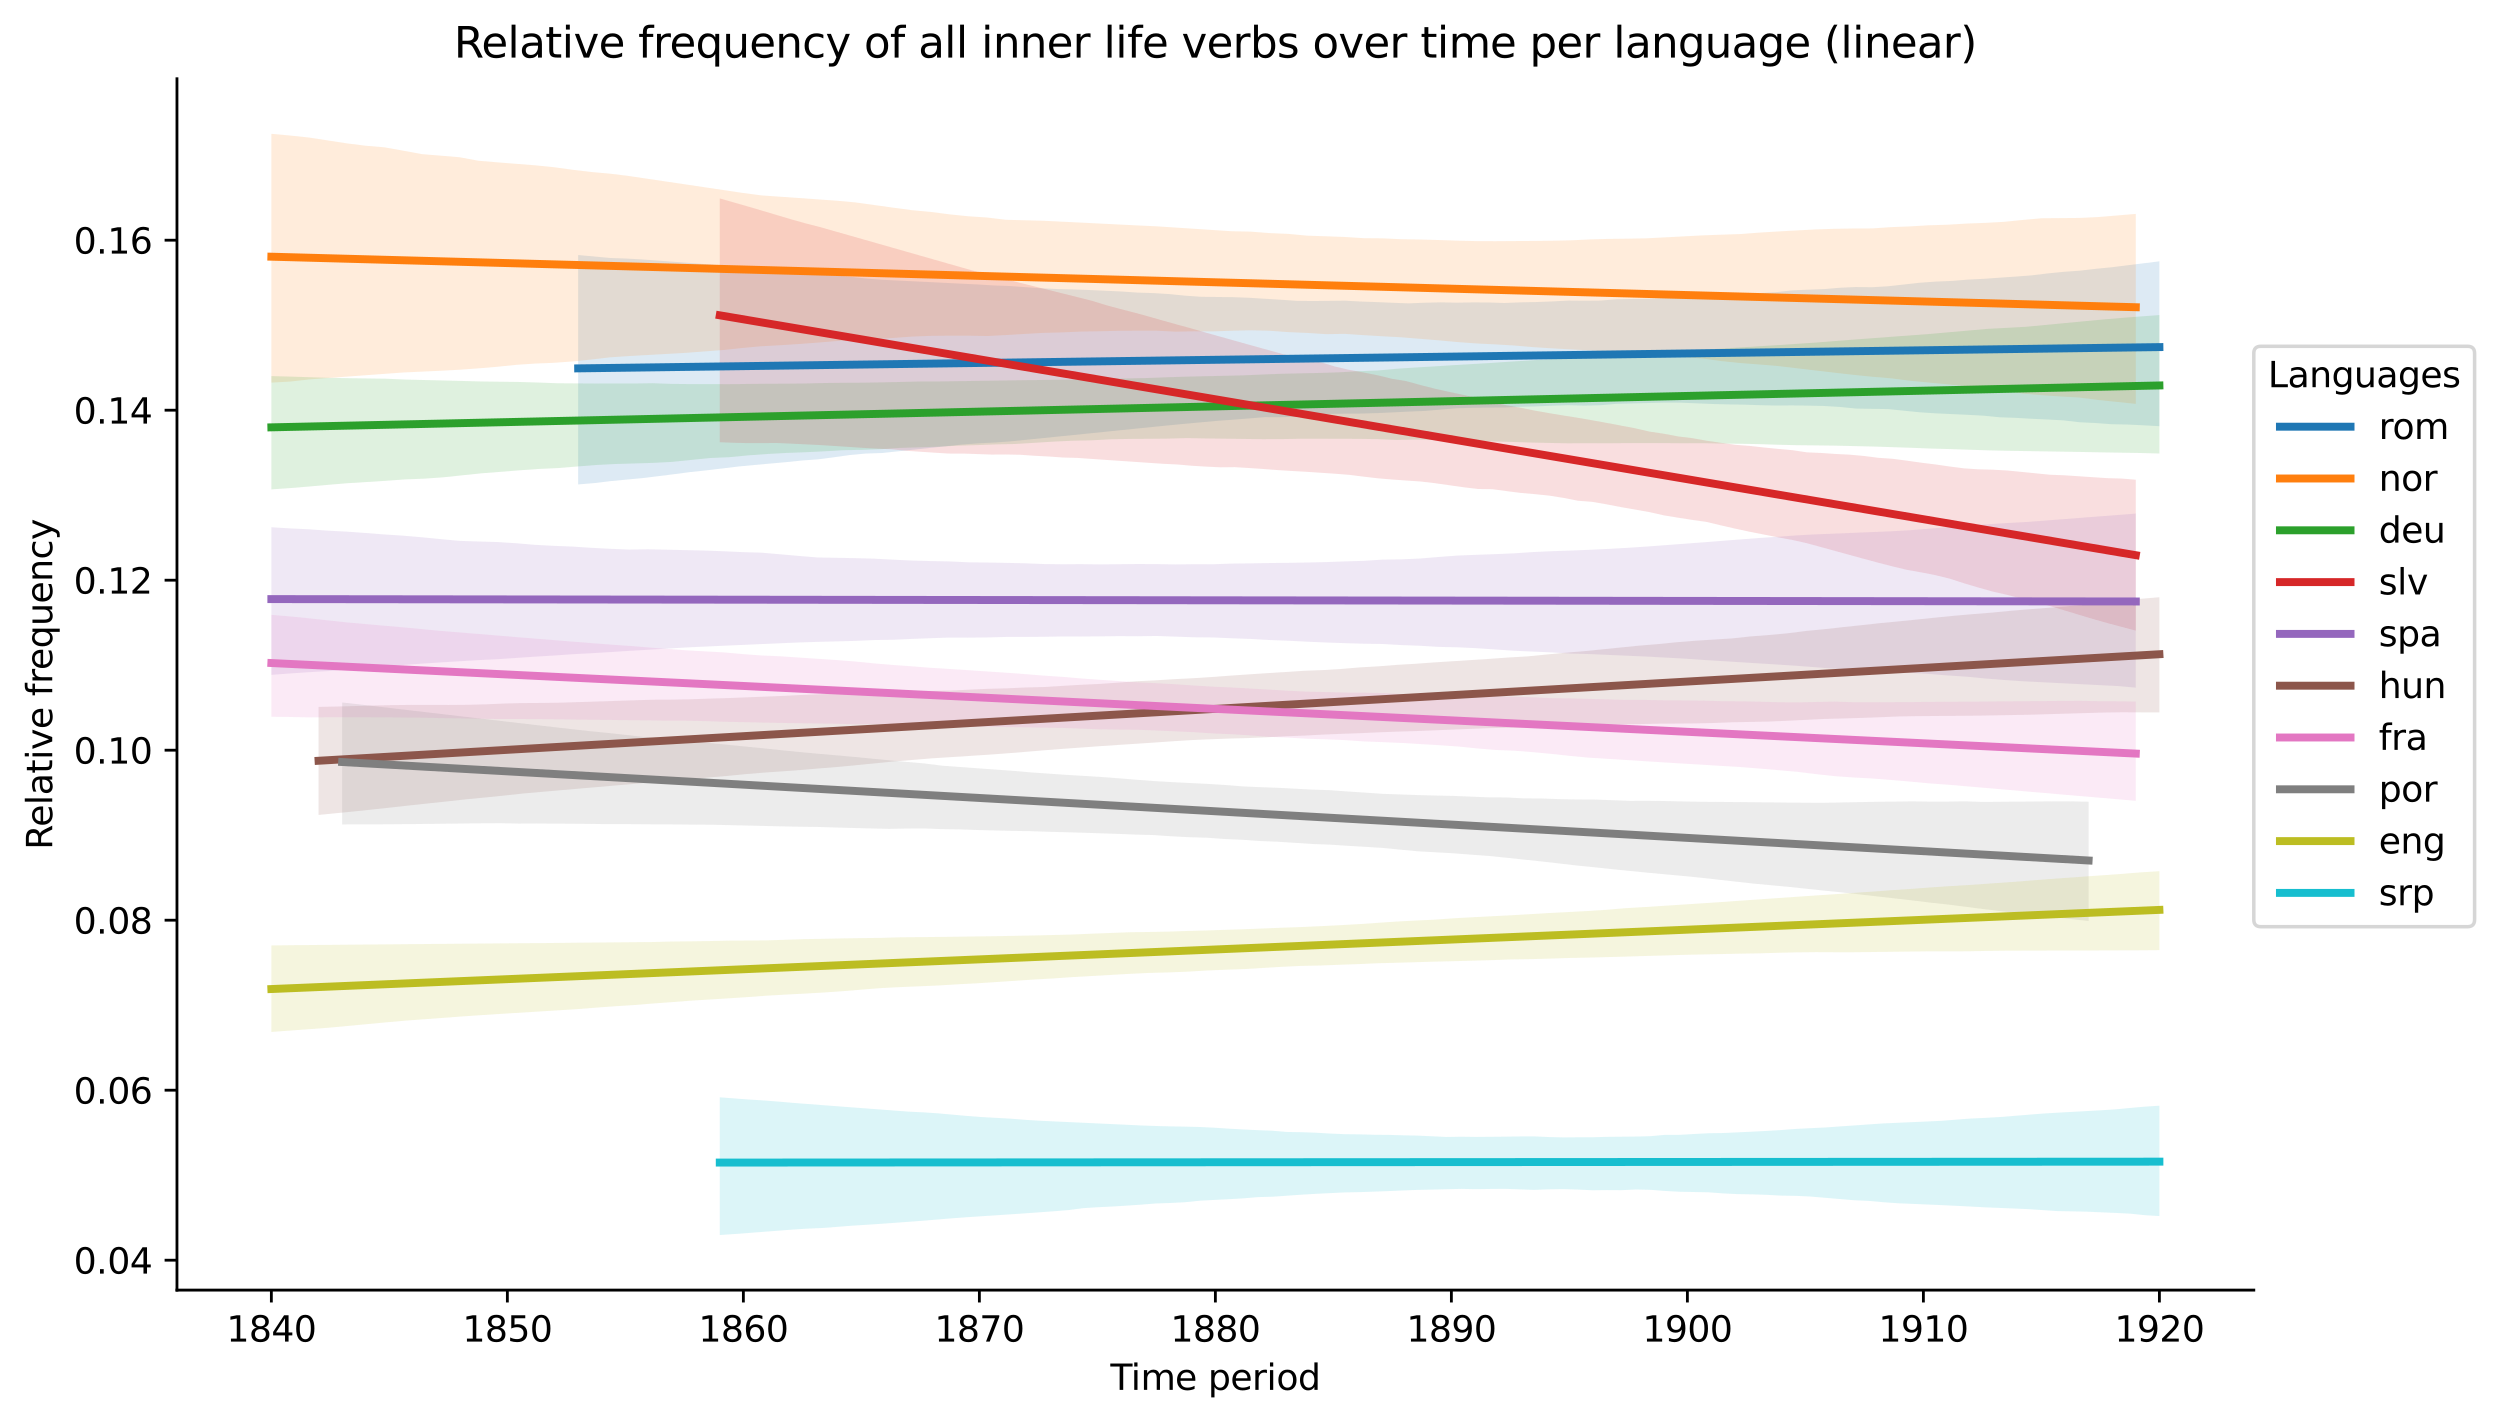 <?xml version="1.0" encoding="utf-8" standalone="no"?>
<!DOCTYPE svg PUBLIC "-//W3C//DTD SVG 1.1//EN"
  "http://www.w3.org/Graphics/SVG/1.1/DTD/svg11.dtd">
<svg xmlns:xlink="http://www.w3.org/1999/xlink" width="708.396pt" height="403.114pt" viewBox="0 0 708.396 403.114" xmlns="http://www.w3.org/2000/svg" version="1.1">
 <defs>
  <style type="text/css">*{stroke-linejoin: round; stroke-linecap: butt}</style>
 </defs>
 <g id="figure_1">
  <g id="patch_1">
   <path d="M 0 403.114 
L 708.396 403.114 
L 708.396 -0 
L 0 -0 
z
" style="fill: #ffffff"/>
  </g>
  <g id="axes_1">
   <g id="patch_2">
    <path d="M 50.144 365.558 
L 638.634 365.558 
L 638.634 22.318 
L 50.144 22.318 
z
" style="fill: #ffffff"/>
   </g>
   <g id="PolyCollection_1">
    <path d="M 163.829 72.266 
L 163.829 137.273 
L 168.355 136.889 
L 172.881 136.345 
L 177.407 135.908 
L 181.933 135.488 
L 186.458 134.939 
L 190.984 134.368 
L 195.51 133.772 
L 200.036 133.293 
L 204.562 132.748 
L 209.087 132.203 
L 213.613 131.768 
L 218.139 131.365 
L 222.665 130.961 
L 227.191 130.493 
L 231.716 130.16 
L 236.242 129.586 
L 240.768 128.934 
L 245.294 128.523 
L 249.82 128.367 
L 254.345 127.894 
L 258.871 127.416 
L 263.397 126.938 
L 267.923 126.459 
L 272.449 125.979 
L 276.974 125.635 
L 281.5 125.409 
L 286.026 125.091 
L 290.552 124.638 
L 295.078 124.181 
L 299.604 123.724 
L 304.129 123.267 
L 308.655 122.81 
L 313.181 122.349 
L 317.707 121.885 
L 322.233 121.422 
L 326.758 120.964 
L 331.284 120.51 
L 335.81 120.082 
L 340.336 119.662 
L 344.862 119.248 
L 349.387 118.927 
L 353.913 118.566 
L 358.439 118.203 
L 362.965 118.231 
L 367.491 118.042 
L 372.016 117.751 
L 376.542 117.284 
L 381.068 117.218 
L 385.594 117.186 
L 390.12 117.055 
L 394.645 116.855 
L 399.171 116.626 
L 403.697 116.446 
L 408.223 116.058 
L 412.749 115.679 
L 417.275 115.556 
L 421.8 115.498 
L 426.326 115.469 
L 430.852 115.27 
L 435.378 115.158 
L 439.904 114.952 
L 444.429 114.817 
L 448.955 114.939 
L 453.481 114.825 
L 458.007 114.433 
L 462.533 114.316 
L 467.058 114.197 
L 471.584 114.081 
L 476.11 114.092 
L 480.636 114.287 
L 485.162 114.474 
L 489.687 114.593 
L 494.213 114.661 
L 498.739 114.817 
L 503.265 114.916 
L 507.791 114.873 
L 512.316 114.94 
L 516.842 115.036 
L 521.368 115.317 
L 525.894 115.77 
L 530.42 115.849 
L 534.945 115.917 
L 539.471 116.373 
L 543.997 116.828 
L 548.523 117.126 
L 553.049 117.335 
L 557.575 117.541 
L 562.1 117.79 
L 566.626 118.239 
L 571.152 118.398 
L 575.678 118.662 
L 580.204 118.873 
L 584.729 119.119 
L 589.255 119.649 
L 593.781 119.868 
L 598.307 120.205 
L 602.833 120.297 
L 607.358 120.512 
L 611.884 120.767 
L 611.884 74.047 
L 611.884 74.047 
L 607.358 74.608 
L 602.833 75.172 
L 598.307 75.733 
L 593.781 76.179 
L 589.255 76.704 
L 584.729 77.028 
L 580.204 77.48 
L 575.678 78.026 
L 571.152 78.372 
L 566.626 78.682 
L 562.1 79.007 
L 557.575 79.232 
L 553.049 79.603 
L 548.523 79.792 
L 543.997 80.114 
L 539.471 80.618 
L 534.945 81.12 
L 530.42 81.386 
L 525.894 81.328 
L 521.368 81.535 
L 516.842 81.916 
L 512.316 82.084 
L 507.791 82.282 
L 503.265 82.788 
L 498.739 83.025 
L 494.213 83.262 
L 489.687 83.493 
L 485.162 83.742 
L 480.636 84.029 
L 476.11 84.196 
L 471.584 84.429 
L 467.058 84.662 
L 462.533 84.713 
L 458.007 84.809 
L 453.481 85.166 
L 448.955 85.205 
L 444.429 85.164 
L 439.904 85.409 
L 435.378 85.582 
L 430.852 85.67 
L 426.326 85.858 
L 421.8 85.708 
L 417.275 85.688 
L 412.749 85.765 
L 408.223 85.673 
L 403.697 85.778 
L 399.171 85.959 
L 394.645 85.795 
L 390.12 85.597 
L 385.594 85.44 
L 381.068 85.195 
L 376.542 85.247 
L 372.016 85.3 
L 367.491 85.249 
L 362.965 84.933 
L 358.439 84.659 
L 353.913 84.374 
L 349.387 84.202 
L 344.862 84.152 
L 340.336 84.097 
L 335.81 83.777 
L 331.284 83.327 
L 326.758 83.046 
L 322.233 82.904 
L 317.707 82.59 
L 313.181 82.377 
L 308.655 82.181 
L 304.129 82.016 
L 299.604 81.901 
L 295.078 81.687 
L 290.552 81.363 
L 286.026 81.046 
L 281.5 80.882 
L 276.974 80.601 
L 272.449 80.38 
L 267.923 80.158 
L 263.397 79.929 
L 258.871 79.71 
L 254.345 79.492 
L 249.82 79.269 
L 245.294 78.907 
L 240.768 78.409 
L 236.242 78.007 
L 231.716 77.605 
L 227.191 77.208 
L 222.665 76.812 
L 218.139 76.415 
L 213.613 76.019 
L 209.087 75.623 
L 204.562 75.226 
L 200.036 74.857 
L 195.51 74.52 
L 190.984 74.184 
L 186.458 73.848 
L 181.933 73.514 
L 177.407 73.257 
L 172.881 73.096 
L 168.355 72.681 
L 163.829 72.266 
z
" clip-path="url(#p3bc90b9b40)" style="fill: #1f77b4; fill-opacity: 0.15"/>
   </g>
   <g id="PolyCollection_2">
    <path d="M 76.893 37.92 
L 76.893 108.42 
L 82.23 108.121 
L 87.566 107.52 
L 92.902 107.114 
L 98.239 106.723 
L 103.575 106.332 
L 108.912 105.94 
L 114.248 105.549 
L 119.584 105.302 
L 124.921 105.054 
L 130.257 104.766 
L 135.594 104.376 
L 140.93 103.926 
L 146.266 103.382 
L 151.603 103.023 
L 156.939 102.807 
L 162.276 102.414 
L 167.612 101.873 
L 172.948 101.246 
L 178.285 100.89 
L 183.621 100.589 
L 188.958 100.288 
L 194.294 99.987 
L 199.63 99.582 
L 204.967 99.172 
L 210.303 98.606 
L 215.64 98.114 
L 220.976 97.824 
L 226.312 97.481 
L 231.649 97.084 
L 236.985 96.641 
L 242.322 96.315 
L 247.658 96.147 
L 252.994 95.765 
L 258.331 95.378 
L 263.667 95.163 
L 269.004 95.109 
L 274.34 95.107 
L 279.676 95.215 
L 285.013 94.938 
L 290.349 94.621 
L 295.686 94.32 
L 301.022 94.183 
L 306.358 93.946 
L 311.695 93.865 
L 317.031 93.727 
L 322.368 93.698 
L 327.704 93.692 
L 333.04 93.977 
L 338.377 93.874 
L 343.713 93.909 
L 349.05 93.714 
L 354.386 93.596 
L 359.722 93.719 
L 365.059 94.11 
L 370.395 94.337 
L 375.732 94.681 
L 381.068 94.608 
L 386.404 94.967 
L 391.741 95.285 
L 397.077 95.577 
L 402.414 96.006 
L 407.75 96.445 
L 413.086 96.934 
L 418.423 97.324 
L 423.759 97.586 
L 429.096 97.905 
L 434.432 98.364 
L 439.768 98.707 
L 445.105 99.003 
L 450.441 99.286 
L 455.778 99.707 
L 461.114 100.133 
L 466.45 100.471 
L 471.787 100.801 
L 477.123 101.191 
L 482.46 101.586 
L 487.796 102.32 
L 493.132 102.863 
L 498.469 103.273 
L 503.805 103.715 
L 509.142 104.347 
L 514.478 104.974 
L 519.814 105.598 
L 525.151 106.206 
L 530.487 106.749 
L 535.824 107.199 
L 541.16 107.876 
L 546.496 108.391 
L 551.833 108.904 
L 557.169 109.44 
L 562.506 110.121 
L 567.842 110.549 
L 573.178 111.525 
L 578.515 111.979 
L 583.851 112.342 
L 589.188 112.643 
L 594.524 113.339 
L 599.86 113.879 
L 605.197 114.443 
L 605.197 60.612 
L 605.197 60.612 
L 599.86 61.058 
L 594.524 61.504 
L 589.188 61.756 
L 583.851 61.797 
L 578.515 61.842 
L 573.178 62.321 
L 567.842 62.859 
L 562.506 63.154 
L 557.169 63.352 
L 551.833 63.677 
L 546.496 63.836 
L 541.16 64.155 
L 535.824 64.36 
L 530.487 64.726 
L 525.151 64.742 
L 519.814 64.831 
L 514.478 65.01 
L 509.142 65.291 
L 503.805 65.589 
L 498.469 65.914 
L 493.132 66.32 
L 487.796 66.499 
L 482.46 66.694 
L 477.123 66.975 
L 471.787 67.257 
L 466.45 67.535 
L 461.114 67.626 
L 455.778 67.693 
L 450.441 67.847 
L 445.105 68.1 
L 439.768 68.211 
L 434.432 68.274 
L 429.096 68.301 
L 423.759 68.339 
L 418.423 68.32 
L 413.086 68.194 
L 407.75 68.016 
L 402.414 67.866 
L 397.077 67.785 
L 391.741 67.535 
L 386.404 67.487 
L 381.068 67.148 
L 375.732 66.951 
L 370.395 66.776 
L 365.059 66.274 
L 359.722 66.048 
L 354.386 65.63 
L 349.05 65.525 
L 343.713 65.177 
L 338.377 64.826 
L 333.04 64.476 
L 327.704 64.125 
L 322.368 63.881 
L 317.031 63.616 
L 311.695 63.346 
L 306.358 63.078 
L 301.022 62.818 
L 295.686 62.554 
L 290.349 62.415 
L 285.013 62.279 
L 279.676 61.634 
L 274.34 61.278 
L 269.004 60.73 
L 263.667 60.041 
L 258.331 59.549 
L 252.994 58.831 
L 247.658 58.09 
L 242.322 57.348 
L 236.985 56.864 
L 231.649 56.487 
L 226.312 56.111 
L 220.976 55.734 
L 215.64 55.358 
L 210.303 54.648 
L 204.967 53.851 
L 199.63 53.054 
L 194.294 52.259 
L 188.958 51.468 
L 183.621 50.677 
L 178.285 49.886 
L 172.948 49.216 
L 167.612 48.748 
L 162.276 48.111 
L 156.939 47.375 
L 151.603 46.839 
L 146.266 46.418 
L 140.93 45.997 
L 135.594 45.553 
L 130.257 44.563 
L 124.921 44.112 
L 119.584 43.679 
L 114.248 42.695 
L 108.912 41.74 
L 103.575 41.291 
L 98.239 40.618 
L 92.902 39.797 
L 87.566 38.975 
L 82.23 38.406 
L 76.893 37.92 
z
" clip-path="url(#p3bc90b9b40)" style="fill: #ff7f0e; fill-opacity: 0.15"/>
   </g>
   <g id="PolyCollection_3">
    <path d="M 76.893 106.567 
L 76.893 138.671 
L 82.297 138.299 
L 87.701 137.851 
L 93.105 137.369 
L 98.509 136.917 
L 103.913 136.582 
L 109.317 136.242 
L 114.721 135.846 
L 120.125 135.637 
L 125.529 135.26 
L 130.933 134.692 
L 136.337 134.127 
L 141.741 133.701 
L 147.145 133.275 
L 152.549 132.886 
L 157.953 132.639 
L 163.356 132.199 
L 168.76 131.77 
L 174.164 131.491 
L 179.568 131.329 
L 184.972 131.163 
L 190.376 130.887 
L 195.78 130.327 
L 201.184 129.789 
L 206.588 129.552 
L 211.992 129.03 
L 217.396 128.648 
L 222.8 128.346 
L 228.204 128.146 
L 233.608 127.883 
L 239.012 127.568 
L 244.416 127.465 
L 249.82 127.265 
L 255.224 126.908 
L 260.628 126.755 
L 266.031 126.567 
L 271.435 126.287 
L 276.839 126.122 
L 282.243 125.927 
L 287.647 125.808 
L 293.051 125.48 
L 298.455 125.14 
L 303.859 124.883 
L 309.263 124.77 
L 314.667 124.484 
L 320.071 124.37 
L 325.475 124.339 
L 330.879 124.289 
L 336.283 124.138 
L 341.687 124.24 
L 347.091 124.305 
L 352.495 124.378 
L 357.899 124.446 
L 363.303 124.415 
L 368.707 124.324 
L 374.11 124.32 
L 379.514 124.341 
L 384.918 124.35 
L 390.322 124.434 
L 395.726 124.657 
L 401.13 124.554 
L 406.534 124.641 
L 411.938 124.671 
L 417.342 124.838 
L 422.746 125.088 
L 428.15 125.219 
L 433.554 125.396 
L 438.958 125.509 
L 444.362 125.623 
L 449.766 125.576 
L 455.17 125.611 
L 460.574 125.563 
L 465.978 125.544 
L 471.382 125.561 
L 476.785 125.602 
L 482.189 125.575 
L 487.593 125.683 
L 492.997 125.742 
L 498.401 125.844 
L 503.805 126.022 
L 509.209 126.15 
L 514.613 126.206 
L 520.017 126.278 
L 525.421 126.404 
L 530.825 126.53 
L 536.229 126.707 
L 541.633 126.886 
L 547.037 127.099 
L 552.441 127.247 
L 557.845 127.428 
L 563.249 127.607 
L 568.653 127.73 
L 574.057 127.818 
L 579.461 127.905 
L 584.864 127.992 
L 590.268 128.079 
L 595.672 128.184 
L 601.076 128.273 
L 606.48 128.362 
L 611.884 128.508 
L 611.884 89.279 
L 611.884 89.279 
L 606.48 89.671 
L 601.076 90.091 
L 595.672 90.547 
L 590.268 91.059 
L 584.864 91.571 
L 579.461 92.084 
L 574.057 92.599 
L 568.653 92.9 
L 563.249 93.179 
L 557.845 93.654 
L 552.441 94.13 
L 547.037 94.607 
L 541.633 95.008 
L 536.229 95.409 
L 530.825 95.814 
L 525.421 96.219 
L 520.017 96.627 
L 514.613 97.065 
L 509.209 97.424 
L 503.805 97.782 
L 498.401 98.115 
L 492.997 98.448 
L 487.593 98.782 
L 482.189 99.117 
L 476.785 99.343 
L 471.382 99.744 
L 465.978 100.123 
L 460.574 100.458 
L 455.17 100.79 
L 449.766 101.07 
L 444.362 101.456 
L 438.958 101.791 
L 433.554 102.127 
L 428.15 102.463 
L 422.746 102.82 
L 417.342 103.14 
L 411.938 103.466 
L 406.534 103.815 
L 401.13 104.132 
L 395.726 104.487 
L 390.322 104.992 
L 384.918 105.184 
L 379.514 105.497 
L 374.11 105.669 
L 368.707 105.787 
L 363.303 105.908 
L 357.899 106.114 
L 352.495 106.356 
L 347.091 106.482 
L 341.687 106.601 
L 336.283 106.72 
L 330.879 106.895 
L 325.475 107.102 
L 320.071 107.22 
L 314.667 107.325 
L 309.263 107.442 
L 303.859 107.546 
L 298.455 107.621 
L 293.051 107.697 
L 287.647 107.767 
L 282.243 107.848 
L 276.839 107.923 
L 271.435 108.009 
L 266.031 108.089 
L 260.628 108.099 
L 255.224 108.23 
L 249.82 108.351 
L 244.416 108.437 
L 239.012 108.465 
L 233.608 108.53 
L 228.204 108.661 
L 222.8 108.714 
L 217.396 108.738 
L 211.992 108.791 
L 206.588 108.86 
L 201.184 108.849 
L 195.78 108.832 
L 190.376 108.781 
L 184.972 108.591 
L 179.568 108.668 
L 174.164 108.657 
L 168.76 108.67 
L 163.356 108.638 
L 157.953 108.597 
L 152.549 108.397 
L 147.145 108.235 
L 141.741 108.163 
L 136.337 108.092 
L 130.933 107.944 
L 125.529 107.811 
L 120.125 107.68 
L 114.721 107.548 
L 109.317 107.309 
L 103.913 107.235 
L 98.509 107.155 
L 93.105 107.057 
L 87.701 106.884 
L 82.297 106.712 
L 76.893 106.567 
z
" clip-path="url(#p3bc90b9b40)" style="fill: #2ca02c; fill-opacity: 0.15"/>
   </g>
   <g id="PolyCollection_4">
    <path d="M 203.954 56.227 
L 203.954 125.308 
L 208.007 125.471 
L 212.06 125.561 
L 216.113 125.545 
L 220.165 125.528 
L 224.218 125.714 
L 228.271 125.911 
L 232.324 126.107 
L 236.377 126.365 
L 240.43 126.635 
L 244.483 126.905 
L 248.536 127.128 
L 252.589 127.297 
L 256.642 127.721 
L 260.695 127.999 
L 264.748 128.269 
L 268.801 128.522 
L 272.854 128.523 
L 276.907 128.659 
L 280.96 128.81 
L 285.013 128.785 
L 289.066 128.863 
L 293.119 129.142 
L 297.172 129.355 
L 301.225 129.644 
L 305.278 129.754 
L 309.331 130.036 
L 313.384 130.317 
L 317.437 130.594 
L 321.49 130.87 
L 325.542 131.147 
L 329.595 131.421 
L 333.648 131.617 
L 337.701 131.976 
L 341.754 132.219 
L 345.807 132.416 
L 349.86 132.373 
L 353.913 132.617 
L 357.966 132.888 
L 362.019 133.205 
L 366.072 133.455 
L 370.125 133.685 
L 374.178 133.955 
L 378.231 134.23 
L 382.284 134.545 
L 386.337 135.057 
L 390.39 135.529 
L 394.443 135.875 
L 398.496 136.163 
L 402.549 136.438 
L 406.602 136.916 
L 410.655 137.494 
L 414.708 138.069 
L 418.761 138.559 
L 422.814 138.615 
L 426.867 139.16 
L 430.919 139.672 
L 434.972 140.029 
L 439.025 140.441 
L 443.078 141.091 
L 447.131 141.889 
L 451.184 142.203 
L 455.237 142.908 
L 459.29 143.688 
L 463.343 144.401 
L 467.396 145.114 
L 471.449 146.027 
L 475.502 146.697 
L 479.555 147.322 
L 483.608 147.906 
L 487.661 148.876 
L 491.714 149.806 
L 495.767 150.677 
L 499.82 151.474 
L 503.873 152.266 
L 507.926 153.017 
L 511.979 153.922 
L 516.032 155.033 
L 520.085 156.143 
L 524.138 157.258 
L 528.191 158.367 
L 532.244 159.464 
L 536.296 160.503 
L 540.349 161.476 
L 544.402 162.189 
L 548.455 162.988 
L 552.508 163.979 
L 556.561 165.299 
L 560.614 166.494 
L 564.667 167.638 
L 568.72 168.554 
L 572.773 169.629 
L 576.826 170.554 
L 580.879 171.73 
L 584.932 172.954 
L 588.985 174.174 
L 593.038 175.398 
L 597.091 176.546 
L 601.144 177.621 
L 605.197 178.697 
L 605.197 135.934 
L 605.197 135.934 
L 601.144 135.598 
L 597.091 135.487 
L 593.038 135.215 
L 588.985 134.947 
L 584.932 134.679 
L 580.879 134.516 
L 576.826 134.115 
L 572.773 133.711 
L 568.72 133.318 
L 564.667 133.087 
L 560.614 132.985 
L 556.561 132.716 
L 552.508 132.194 
L 548.455 131.609 
L 544.402 131.107 
L 540.349 130.533 
L 536.296 130.001 
L 532.244 129.724 
L 528.191 129.203 
L 524.138 128.835 
L 520.085 128.63 
L 516.032 128.351 
L 511.979 128.173 
L 507.926 127.563 
L 503.873 127.203 
L 499.82 126.799 
L 495.767 126.353 
L 491.714 126.038 
L 487.661 125.474 
L 483.608 124.886 
L 479.555 124.16 
L 475.502 123.664 
L 471.449 122.898 
L 467.396 122.293 
L 463.343 121.362 
L 459.29 120.592 
L 455.237 119.825 
L 451.184 119.094 
L 447.131 118.386 
L 443.078 117.749 
L 439.025 117.079 
L 434.972 116.369 
L 430.919 115.547 
L 426.867 114.832 
L 422.814 113.812 
L 418.761 112.819 
L 414.708 111.918 
L 410.655 111.052 
L 406.602 110.146 
L 402.549 109.114 
L 398.496 108 
L 394.443 107.331 
L 390.39 106.343 
L 386.337 105.534 
L 382.284 104.803 
L 378.231 103.853 
L 374.178 102.619 
L 370.125 101.977 
L 366.072 101.052 
L 362.019 99.927 
L 357.966 98.802 
L 353.913 97.677 
L 349.86 96.544 
L 345.807 95.409 
L 341.754 94.274 
L 337.701 93.103 
L 333.648 91.998 
L 329.595 90.862 
L 325.542 89.704 
L 321.49 88.595 
L 317.437 87.56 
L 313.384 86.458 
L 309.331 85.215 
L 305.278 84.19 
L 301.225 83.179 
L 297.172 82.168 
L 293.119 81.159 
L 289.066 80.15 
L 285.013 79.141 
L 280.96 78.132 
L 276.907 77.021 
L 272.854 75.887 
L 268.801 74.731 
L 264.748 73.574 
L 260.695 72.417 
L 256.642 71.261 
L 252.589 70.104 
L 248.536 68.947 
L 244.483 67.791 
L 240.43 66.638 
L 236.377 65.484 
L 232.324 64.331 
L 228.271 63.291 
L 224.218 62.16 
L 220.165 60.95 
L 216.113 59.741 
L 212.06 58.544 
L 208.007 57.386 
L 203.954 56.227 
z
" clip-path="url(#p3bc90b9b40)" style="fill: #d62728; fill-opacity: 0.15"/>
   </g>
   <g id="PolyCollection_5">
    <path d="M 76.893 149.397 
L 76.893 191.228 
L 82.23 190.832 
L 87.566 190.468 
L 92.902 190.169 
L 98.239 189.722 
L 103.575 189.27 
L 108.912 188.82 
L 114.248 188.421 
L 119.584 188.048 
L 124.921 187.698 
L 130.257 187.374 
L 135.594 187.053 
L 140.93 186.796 
L 146.266 186.437 
L 151.603 186.077 
L 156.939 185.752 
L 162.276 185.384 
L 167.612 185.1 
L 172.948 184.775 
L 178.285 184.43 
L 183.621 184.124 
L 188.958 183.798 
L 194.294 183.472 
L 199.63 183.219 
L 204.967 182.98 
L 210.303 182.747 
L 215.64 182.512 
L 220.976 182.278 
L 226.312 182.047 
L 231.649 181.885 
L 236.985 181.744 
L 242.322 181.603 
L 247.658 181.363 
L 252.994 181.285 
L 258.331 181.043 
L 263.667 180.842 
L 269.004 180.661 
L 274.34 180.68 
L 279.676 180.629 
L 285.013 180.485 
L 290.349 180.482 
L 295.686 180.441 
L 301.022 180.349 
L 306.358 180.36 
L 311.695 180.319 
L 317.031 180.252 
L 322.368 180.283 
L 327.704 180.207 
L 333.04 180.394 
L 338.377 180.581 
L 343.713 180.629 
L 349.05 180.86 
L 354.386 181.05 
L 359.722 181.355 
L 365.059 181.556 
L 370.395 181.827 
L 375.732 182.06 
L 381.068 182.242 
L 386.404 182.404 
L 391.741 182.479 
L 397.077 182.787 
L 402.414 182.983 
L 407.75 183.307 
L 413.086 183.419 
L 418.423 183.674 
L 423.759 184.038 
L 429.096 184.396 
L 434.432 184.633 
L 439.768 184.87 
L 445.105 185.213 
L 450.441 185.341 
L 455.778 185.578 
L 461.114 185.809 
L 466.45 186.041 
L 471.787 186.332 
L 477.123 186.616 
L 482.46 186.984 
L 487.796 187.319 
L 493.132 187.652 
L 498.469 187.984 
L 503.805 188.316 
L 509.142 188.665 
L 514.478 189.079 
L 519.814 189.493 
L 525.151 189.802 
L 530.487 190.081 
L 535.824 190.361 
L 541.16 190.64 
L 546.496 190.967 
L 551.833 191.393 
L 557.169 191.743 
L 562.506 192.258 
L 567.842 192.693 
L 573.178 193.04 
L 578.515 193.312 
L 583.851 193.581 
L 589.188 193.85 
L 594.524 194.12 
L 599.86 194.389 
L 605.197 194.851 
L 605.197 145.52 
L 605.197 145.52 
L 599.86 145.935 
L 594.524 146.349 
L 589.188 146.761 
L 583.851 147.173 
L 578.515 147.586 
L 573.178 147.968 
L 567.842 148.262 
L 562.506 148.598 
L 557.169 148.941 
L 551.833 149.377 
L 546.496 149.812 
L 541.16 150.247 
L 535.824 150.551 
L 530.487 150.766 
L 525.151 150.981 
L 519.814 151.197 
L 514.478 151.413 
L 509.142 151.704 
L 503.805 152.101 
L 498.469 152.437 
L 493.132 152.851 
L 487.796 153.266 
L 482.46 153.686 
L 477.123 154.085 
L 471.787 154.484 
L 466.45 154.883 
L 461.114 155.237 
L 455.778 155.533 
L 450.441 155.786 
L 445.105 156.006 
L 439.768 156.185 
L 434.432 156.429 
L 429.096 156.789 
L 423.759 157.018 
L 418.423 157.21 
L 413.086 157.419 
L 407.75 157.813 
L 402.414 158.26 
L 397.077 158.498 
L 391.741 158.572 
L 386.404 158.921 
L 381.068 159.078 
L 375.732 159.271 
L 370.395 159.392 
L 365.059 159.484 
L 359.722 159.538 
L 354.386 159.636 
L 349.05 159.696 
L 343.713 159.885 
L 338.377 159.87 
L 333.04 159.938 
L 327.704 159.839 
L 322.368 159.815 
L 317.031 159.87 
L 311.695 159.929 
L 306.358 159.851 
L 301.022 159.889 
L 295.686 159.822 
L 290.349 159.611 
L 285.013 159.493 
L 279.676 159.4 
L 274.34 159.332 
L 269.004 159.082 
L 263.667 158.98 
L 258.331 158.835 
L 252.994 158.58 
L 247.658 158.298 
L 242.322 158.155 
L 236.985 158.06 
L 231.649 157.965 
L 226.312 157.521 
L 220.976 157.053 
L 215.64 156.596 
L 210.303 156.446 
L 204.967 156.194 
L 199.63 156.004 
L 194.294 155.882 
L 188.958 155.761 
L 183.621 155.642 
L 178.285 155.731 
L 172.948 155.508 
L 167.612 155.231 
L 162.276 154.879 
L 156.939 154.669 
L 151.603 154.388 
L 146.266 153.931 
L 140.93 153.591 
L 135.594 153.433 
L 130.257 153.264 
L 124.921 152.775 
L 119.584 152.24 
L 114.248 151.789 
L 108.912 151.442 
L 103.575 151.026 
L 98.239 150.641 
L 92.902 150.369 
L 87.566 149.978 
L 82.23 149.731 
L 76.893 149.397 
z
" clip-path="url(#p3bc90b9b40)" style="fill: #9467bd; fill-opacity: 0.15"/>
   </g>
   <g id="PolyCollection_6">
    <path d="M 90.268 200.304 
L 90.268 230.919 
L 95.537 230.4 
L 100.806 229.88 
L 106.075 229.318 
L 111.343 228.741 
L 116.612 228.164 
L 121.881 227.595 
L 127.15 227.036 
L 132.419 226.454 
L 137.688 225.955 
L 142.957 225.418 
L 148.225 224.845 
L 153.494 224.384 
L 158.763 223.925 
L 164.032 223.465 
L 169.301 223.021 
L 174.57 222.551 
L 179.839 222.099 
L 185.107 221.675 
L 190.376 221.239 
L 195.645 220.79 
L 200.914 220.288 
L 206.183 219.859 
L 211.452 219.342 
L 216.72 218.907 
L 221.989 218.545 
L 227.258 218.156 
L 232.527 217.703 
L 237.796 217.285 
L 243.065 216.768 
L 248.334 216.251 
L 253.602 215.734 
L 258.871 215.316 
L 264.14 214.876 
L 269.409 214.54 
L 274.678 214.199 
L 279.947 213.863 
L 285.216 213.476 
L 290.484 213.051 
L 295.753 212.611 
L 301.022 212.202 
L 306.291 211.826 
L 311.56 211.438 
L 316.829 211.081 
L 322.097 210.745 
L 327.366 210.391 
L 332.635 210.02 
L 337.904 209.697 
L 343.173 209.474 
L 348.442 209.274 
L 353.711 209.137 
L 358.979 208.912 
L 364.248 208.641 
L 369.517 208.437 
L 374.786 208.157 
L 380.055 207.936 
L 385.324 207.756 
L 390.593 207.511 
L 395.861 207.314 
L 401.13 207.16 
L 406.399 206.949 
L 411.668 206.736 
L 416.937 206.527 
L 422.206 206.318 
L 427.474 206.216 
L 432.743 206.143 
L 438.012 205.951 
L 443.281 205.709 
L 448.55 205.63 
L 453.819 205.451 
L 459.088 205.278 
L 464.356 205.174 
L 469.625 205.07 
L 474.894 205.026 
L 480.163 204.987 
L 485.432 204.873 
L 490.701 204.667 
L 495.97 204.564 
L 501.238 204.458 
L 506.507 204.232 
L 511.776 203.974 
L 517.045 203.716 
L 522.314 203.581 
L 527.583 203.423 
L 532.851 203.233 
L 538.12 203.006 
L 543.389 202.922 
L 548.658 202.881 
L 553.927 202.839 
L 559.196 202.798 
L 564.465 202.714 
L 569.733 202.622 
L 575.002 202.527 
L 580.271 202.372 
L 585.54 202.215 
L 590.809 202.059 
L 596.078 201.903 
L 601.347 201.828 
L 606.615 201.855 
L 611.884 201.874 
L 611.884 169.231 
L 611.884 169.231 
L 606.615 169.675 
L 601.347 170.12 
L 596.078 170.672 
L 590.809 171.274 
L 585.54 171.824 
L 580.271 172.229 
L 575.002 172.635 
L 569.733 173.074 
L 564.465 173.58 
L 559.196 174.004 
L 553.927 174.459 
L 548.658 174.978 
L 543.389 175.519 
L 538.12 176.06 
L 532.851 176.552 
L 527.583 177.132 
L 522.314 177.689 
L 517.045 178.276 
L 511.776 178.779 
L 506.507 179.45 
L 501.238 179.93 
L 495.97 180.337 
L 490.701 180.902 
L 485.432 181.235 
L 480.163 181.568 
L 474.894 181.998 
L 469.625 182.52 
L 464.356 182.953 
L 459.088 183.484 
L 453.819 184.016 
L 448.55 184.547 
L 443.281 184.974 
L 438.012 185.485 
L 432.743 185.998 
L 427.474 186.303 
L 422.206 186.681 
L 416.937 187.023 
L 411.668 187.361 
L 406.399 187.7 
L 401.13 188.084 
L 395.861 188.39 
L 390.593 188.808 
L 385.324 189.108 
L 380.055 189.554 
L 374.786 189.872 
L 369.517 190.073 
L 364.248 190.41 
L 358.979 190.749 
L 353.711 191.097 
L 348.442 191.462 
L 343.173 191.843 
L 337.904 192.187 
L 332.635 192.451 
L 327.366 192.782 
L 322.097 193.032 
L 316.829 193.431 
L 311.56 193.796 
L 306.291 194.044 
L 301.022 194.348 
L 295.753 194.677 
L 290.484 194.807 
L 285.216 195.049 
L 279.947 195.179 
L 274.678 195.421 
L 269.409 195.677 
L 264.14 195.763 
L 258.871 195.826 
L 253.602 195.945 
L 248.334 196.106 
L 243.065 196.249 
L 237.796 196.482 
L 232.527 196.725 
L 227.258 196.913 
L 221.989 197.185 
L 216.72 197.396 
L 211.452 197.605 
L 206.183 197.812 
L 200.914 197.959 
L 195.645 198.146 
L 190.376 198.246 
L 185.107 198.268 
L 179.839 198.432 
L 174.57 198.601 
L 169.301 198.77 
L 164.032 198.94 
L 158.763 199.109 
L 153.494 199.185 
L 148.225 199.218 
L 142.957 199.35 
L 137.688 199.577 
L 132.419 199.713 
L 127.15 199.759 
L 121.881 199.749 
L 116.612 199.739 
L 111.343 199.797 
L 106.075 199.915 
L 100.806 200.055 
L 95.537 200.199 
L 90.268 200.304 
z
" clip-path="url(#p3bc90b9b40)" style="fill: #8c564b; fill-opacity: 0.15"/>
   </g>
   <g id="PolyCollection_7">
    <path d="M 76.893 174.234 
L 76.893 203.109 
L 82.23 203.16 
L 87.566 203.276 
L 92.902 203.247 
L 98.239 203.217 
L 103.575 203.245 
L 108.912 203.272 
L 114.248 203.315 
L 119.584 203.372 
L 124.921 203.48 
L 130.257 203.569 
L 135.594 203.654 
L 140.93 203.738 
L 146.266 203.731 
L 151.603 203.757 
L 156.939 203.821 
L 162.276 203.884 
L 167.612 203.946 
L 172.948 204 
L 178.285 204.071 
L 183.621 204.126 
L 188.958 204.199 
L 194.294 204.212 
L 199.63 204.327 
L 204.967 204.511 
L 210.303 204.618 
L 215.64 204.738 
L 220.976 204.84 
L 226.312 204.939 
L 231.649 205.009 
L 236.985 205.078 
L 242.322 205.241 
L 247.658 205.19 
L 252.994 205.26 
L 258.331 205.419 
L 263.667 205.612 
L 269.004 205.748 
L 274.34 205.823 
L 279.676 205.897 
L 285.013 206.01 
L 290.349 206.096 
L 295.686 206.18 
L 301.022 206.265 
L 306.358 206.46 
L 311.695 206.667 
L 317.031 206.73 
L 322.368 206.787 
L 327.704 206.992 
L 333.04 207.231 
L 338.377 207.474 
L 343.713 207.827 
L 349.05 208.049 
L 354.386 208.375 
L 359.722 208.794 
L 365.059 209.004 
L 370.395 209.325 
L 375.732 209.497 
L 381.068 209.713 
L 386.404 210.087 
L 391.741 210.29 
L 397.077 210.52 
L 402.414 210.837 
L 407.75 211.156 
L 413.086 211.521 
L 418.423 212.059 
L 423.759 212.505 
L 429.096 212.724 
L 434.432 213.135 
L 439.768 213.64 
L 445.105 214.222 
L 450.441 214.71 
L 455.778 215.046 
L 461.114 215.381 
L 466.45 215.716 
L 471.787 216.051 
L 477.123 216.386 
L 482.46 216.691 
L 487.796 217.034 
L 493.132 217.349 
L 498.469 217.766 
L 503.805 218.226 
L 509.142 218.687 
L 514.478 219.348 
L 519.814 219.927 
L 525.151 220.302 
L 530.487 220.593 
L 535.824 221.018 
L 541.16 221.463 
L 546.496 221.966 
L 551.833 222.341 
L 557.169 222.8 
L 562.506 223.259 
L 567.842 223.717 
L 573.178 224.176 
L 578.515 224.631 
L 583.851 225.097 
L 589.188 225.559 
L 594.524 226.001 
L 599.86 226.459 
L 605.197 226.921 
L 605.197 198.793 
L 605.197 198.793 
L 599.86 198.719 
L 594.524 198.692 
L 589.188 198.576 
L 583.851 198.615 
L 578.515 198.656 
L 573.178 198.698 
L 567.842 198.74 
L 562.506 198.781 
L 557.169 198.823 
L 551.833 198.844 
L 546.496 198.884 
L 541.16 198.942 
L 535.824 198.971 
L 530.487 198.992 
L 525.151 198.982 
L 519.814 198.793 
L 514.478 198.915 
L 509.142 199.038 
L 503.805 198.982 
L 498.469 198.816 
L 493.132 198.729 
L 487.796 198.692 
L 482.46 198.523 
L 477.123 198.477 
L 471.787 198.447 
L 466.45 198.337 
L 461.114 198.333 
L 455.778 198.187 
L 450.441 198.034 
L 445.105 197.9 
L 439.768 197.837 
L 434.432 197.584 
L 429.096 197.432 
L 423.759 197.283 
L 418.423 197.135 
L 413.086 196.983 
L 407.75 196.888 
L 402.414 196.843 
L 397.077 196.663 
L 391.741 196.384 
L 386.404 196.265 
L 381.068 196.241 
L 375.732 196.101 
L 370.395 195.983 
L 365.059 195.734 
L 359.722 195.412 
L 354.386 195.114 
L 349.05 194.809 
L 343.713 194.574 
L 338.377 194.253 
L 333.04 193.889 
L 327.704 193.59 
L 322.368 193.35 
L 317.031 192.991 
L 311.695 192.628 
L 306.358 192.246 
L 301.022 191.793 
L 295.686 191.428 
L 290.349 191.006 
L 285.013 190.609 
L 279.676 190.259 
L 274.34 189.898 
L 269.004 189.566 
L 263.667 189.223 
L 258.331 188.799 
L 252.994 188.43 
L 247.658 187.975 
L 242.322 187.44 
L 236.985 187.03 
L 231.649 186.672 
L 226.312 186.316 
L 220.976 185.955 
L 215.64 185.723 
L 210.303 185.333 
L 204.967 184.853 
L 199.63 184.562 
L 194.294 184.263 
L 188.958 183.864 
L 183.621 183.438 
L 178.285 183.016 
L 172.948 182.638 
L 167.612 182.228 
L 162.276 181.808 
L 156.939 181.378 
L 151.603 180.948 
L 146.266 180.518 
L 140.93 180.079 
L 135.594 179.637 
L 130.257 179.208 
L 124.921 178.778 
L 119.584 178.263 
L 114.248 177.76 
L 108.912 177.294 
L 103.575 176.829 
L 98.239 176.363 
L 92.902 175.782 
L 87.566 175.201 
L 82.23 174.665 
L 76.893 174.234 
z
" clip-path="url(#p3bc90b9b40)" style="fill: #e377c2; fill-opacity: 0.15"/>
   </g>
   <g id="PolyCollection_8">
    <path d="M 96.955 199.052 
L 96.955 233.611 
L 101.954 233.607 
L 106.953 233.581 
L 111.951 233.553 
L 116.95 233.507 
L 121.949 233.452 
L 126.947 233.396 
L 131.946 233.34 
L 136.945 233.283 
L 141.943 233.265 
L 146.942 233.368 
L 151.941 233.345 
L 156.939 233.38 
L 161.938 233.415 
L 166.937 233.45 
L 171.935 233.524 
L 176.934 233.521 
L 181.933 233.556 
L 186.931 233.591 
L 191.93 233.617 
L 196.929 233.664 
L 201.927 233.699 
L 206.926 233.816 
L 211.924 233.93 
L 216.923 234.049 
L 221.922 234.167 
L 226.92 234.266 
L 231.919 234.33 
L 236.918 234.483 
L 241.916 234.62 
L 246.915 234.746 
L 251.914 234.863 
L 256.912 234.769 
L 261.911 234.742 
L 266.91 234.939 
L 271.908 235.012 
L 276.907 235.189 
L 281.906 235.317 
L 286.904 235.438 
L 291.903 235.518 
L 296.902 235.688 
L 301.9 235.815 
L 306.899 235.958 
L 311.898 236.126 
L 316.896 236.291 
L 321.895 236.492 
L 326.893 236.62 
L 331.892 236.968 
L 336.891 237.23 
L 341.889 237.368 
L 346.888 237.728 
L 351.887 237.951 
L 356.885 238.306 
L 361.884 238.501 
L 366.883 238.826 
L 371.881 239.156 
L 376.88 239.337 
L 381.879 239.664 
L 386.877 239.96 
L 391.876 240.285 
L 396.875 240.766 
L 401.873 241.234 
L 406.872 241.504 
L 411.871 241.785 
L 416.869 242.177 
L 421.868 242.539 
L 426.867 243.046 
L 431.865 243.578 
L 436.864 244.105 
L 441.862 244.677 
L 446.861 245.258 
L 451.86 245.758 
L 456.858 246.293 
L 461.857 246.789 
L 466.856 247.291 
L 471.854 247.748 
L 476.853 248.208 
L 481.852 248.699 
L 486.85 249.258 
L 491.849 249.816 
L 496.848 250.373 
L 501.846 250.841 
L 506.845 251.304 
L 511.844 251.836 
L 516.842 252.358 
L 521.841 252.86 
L 526.84 253.428 
L 531.838 253.996 
L 536.837 254.566 
L 541.836 255.135 
L 546.834 255.752 
L 551.833 256.292 
L 556.831 256.935 
L 561.83 257.578 
L 566.829 258.17 
L 571.827 258.748 
L 576.826 259.237 
L 581.825 259.859 
L 586.823 260.423 
L 591.822 260.981 
L 591.822 227.176 
L 591.822 227.176 
L 586.823 227.074 
L 581.825 227.071 
L 576.826 227.109 
L 571.827 227.147 
L 566.829 227.188 
L 561.83 227.231 
L 556.831 227.065 
L 551.833 227.138 
L 546.834 227.141 
L 541.836 227.08 
L 536.837 227.137 
L 531.838 227.193 
L 526.84 227.287 
L 521.841 227.383 
L 516.842 227.479 
L 511.844 227.467 
L 506.845 227.419 
L 501.846 227.367 
L 496.848 227.315 
L 491.849 227.269 
L 486.85 227.23 
L 481.852 227.189 
L 476.853 227.095 
L 471.854 226.98 
L 466.856 226.911 
L 461.857 226.927 
L 456.858 226.743 
L 451.86 226.559 
L 446.861 226.54 
L 441.862 226.443 
L 436.864 226.257 
L 431.865 226.233 
L 426.867 225.966 
L 421.868 225.942 
L 416.869 225.731 
L 411.871 225.529 
L 406.872 225.426 
L 401.873 225.293 
L 396.875 225.115 
L 391.876 224.942 
L 386.877 224.598 
L 381.879 224.276 
L 376.88 223.909 
L 371.881 223.738 
L 366.883 223.472 
L 361.884 223.222 
L 356.885 223.043 
L 351.887 222.818 
L 346.888 222.414 
L 341.889 222.105 
L 336.891 221.863 
L 331.892 221.603 
L 326.893 221.318 
L 321.895 220.932 
L 316.896 220.533 
L 311.898 220.161 
L 306.899 219.846 
L 301.9 219.545 
L 296.902 219.195 
L 291.903 218.852 
L 286.904 218.415 
L 281.906 218.049 
L 276.907 217.692 
L 271.908 217.337 
L 266.91 216.959 
L 261.911 216.325 
L 256.912 215.9 
L 251.914 215.438 
L 246.915 214.956 
L 241.916 214.465 
L 236.918 214.028 
L 231.919 213.59 
L 226.92 213.126 
L 221.922 212.636 
L 216.923 212.106 
L 211.924 211.613 
L 206.926 211.116 
L 201.927 210.624 
L 196.929 210.176 
L 191.93 209.634 
L 186.931 209.164 
L 181.933 208.763 
L 176.934 208.196 
L 171.935 207.658 
L 166.937 207.161 
L 161.938 206.604 
L 156.939 206.031 
L 151.941 205.458 
L 146.942 204.877 
L 141.943 204.293 
L 136.945 203.708 
L 131.946 203.125 
L 126.947 202.539 
L 121.949 201.955 
L 116.95 201.371 
L 111.951 200.785 
L 106.953 200.197 
L 101.954 199.613 
L 96.955 199.052 
z
" clip-path="url(#p3bc90b9b40)" style="fill: #7f7f7f; fill-opacity: 0.15"/>
   </g>
   <g id="PolyCollection_9">
    <path d="M 76.893 267.897 
L 76.893 292.412 
L 82.297 292.016 
L 87.701 291.618 
L 93.105 291.215 
L 98.509 290.71 
L 103.913 290.205 
L 109.317 289.7 
L 114.721 289.219 
L 120.125 288.819 
L 125.529 288.419 
L 130.933 288.019 
L 136.337 287.65 
L 141.741 287.303 
L 147.145 286.969 
L 152.549 286.635 
L 157.953 286.3 
L 163.356 285.957 
L 168.76 285.534 
L 174.164 285.14 
L 179.568 284.794 
L 184.972 284.357 
L 190.376 283.962 
L 195.78 283.545 
L 201.184 283.212 
L 206.588 282.88 
L 211.992 282.523 
L 217.396 282.125 
L 222.8 281.817 
L 228.204 281.541 
L 233.608 281.224 
L 239.012 280.844 
L 244.416 280.396 
L 249.82 279.972 
L 255.224 279.7 
L 260.628 279.474 
L 266.031 279.239 
L 271.435 278.91 
L 276.839 278.628 
L 282.243 278.276 
L 287.647 277.915 
L 293.051 277.547 
L 298.455 277.253 
L 303.859 276.868 
L 309.263 276.563 
L 314.667 276.258 
L 320.071 275.952 
L 325.475 275.693 
L 330.879 275.55 
L 336.283 275.344 
L 341.687 275.017 
L 347.091 274.786 
L 352.495 274.596 
L 357.899 274.277 
L 363.303 273.953 
L 368.707 273.696 
L 374.11 273.588 
L 379.514 273.378 
L 384.918 273.187 
L 390.322 272.945 
L 395.726 272.808 
L 401.13 272.647 
L 406.534 272.49 
L 411.938 272.359 
L 417.342 272.216 
L 422.746 272.063 
L 428.15 271.857 
L 433.554 271.784 
L 438.958 271.64 
L 444.362 271.457 
L 449.766 271.355 
L 455.17 271.211 
L 460.574 271.066 
L 465.978 270.893 
L 471.382 270.75 
L 476.785 270.573 
L 482.189 270.458 
L 487.593 270.347 
L 492.997 270.229 
L 498.401 270.143 
L 503.805 269.982 
L 509.209 269.859 
L 514.613 269.802 
L 520.017 269.826 
L 525.421 269.825 
L 530.825 269.761 
L 536.229 269.693 
L 541.633 269.628 
L 547.037 269.564 
L 552.441 269.575 
L 557.845 269.553 
L 563.249 269.445 
L 568.653 269.382 
L 574.057 269.367 
L 579.461 269.352 
L 584.864 269.337 
L 590.268 269.346 
L 595.672 269.307 
L 601.076 269.292 
L 606.48 269.275 
L 611.884 269.231 
L 611.884 246.858 
L 611.884 246.858 
L 606.48 247.2 
L 601.076 247.638 
L 595.672 248.019 
L 590.268 248.403 
L 584.864 248.786 
L 579.461 249.185 
L 574.057 249.617 
L 568.653 250.026 
L 563.249 250.396 
L 557.845 250.767 
L 552.441 251.095 
L 547.037 251.461 
L 541.633 251.871 
L 536.229 252.226 
L 530.825 252.631 
L 525.421 252.99 
L 520.017 253.361 
L 514.613 253.732 
L 509.209 254.1 
L 503.805 254.476 
L 498.401 254.857 
L 492.997 255.228 
L 487.593 255.598 
L 482.189 255.968 
L 476.785 256.324 
L 471.382 256.676 
L 465.978 257.021 
L 460.574 257.343 
L 455.17 257.802 
L 449.766 258.136 
L 444.362 258.43 
L 438.958 258.704 
L 433.554 259.034 
L 428.15 259.353 
L 422.746 259.627 
L 417.342 259.905 
L 411.938 260.199 
L 406.534 260.594 
L 401.13 260.842 
L 395.726 261.132 
L 390.322 261.493 
L 384.918 261.863 
L 379.514 262.169 
L 374.11 262.441 
L 368.707 262.686 
L 363.303 262.873 
L 357.899 263.092 
L 352.495 263.306 
L 347.091 263.478 
L 341.687 263.664 
L 336.283 263.804 
L 330.879 263.985 
L 325.475 264.084 
L 320.071 264.159 
L 314.667 264.363 
L 309.263 264.57 
L 303.859 264.811 
L 298.455 264.939 
L 293.051 265.072 
L 287.647 265.172 
L 282.243 265.274 
L 276.839 265.34 
L 271.435 265.423 
L 266.031 265.485 
L 260.628 265.543 
L 255.224 265.586 
L 249.82 265.751 
L 244.416 265.817 
L 239.012 265.897 
L 233.608 266.01 
L 228.204 266.103 
L 222.8 266.284 
L 217.396 266.459 
L 211.992 266.512 
L 206.588 266.535 
L 201.184 266.651 
L 195.78 266.731 
L 190.376 266.788 
L 184.972 266.931 
L 179.568 266.978 
L 174.164 267.026 
L 168.76 267.074 
L 163.356 267.122 
L 157.953 267.186 
L 152.549 267.241 
L 147.145 267.27 
L 141.741 267.311 
L 136.337 267.358 
L 130.933 267.405 
L 125.529 267.452 
L 120.125 267.499 
L 114.721 267.547 
L 109.317 267.594 
L 103.913 267.641 
L 98.509 267.689 
L 93.105 267.736 
L 87.701 267.783 
L 82.297 267.831 
L 76.893 267.897 
z
" clip-path="url(#p3bc90b9b40)" style="fill: #bcbd22; fill-opacity: 0.15"/>
   </g>
   <g id="PolyCollection_10">
    <path d="M 203.954 310.932 
L 203.954 349.956 
L 208.074 349.678 
L 212.195 349.363 
L 216.315 349.048 
L 220.436 348.733 
L 224.556 348.417 
L 228.677 348.148 
L 232.797 347.971 
L 236.918 347.67 
L 241.038 347.336 
L 245.159 347.077 
L 249.279 346.805 
L 253.4 346.504 
L 257.52 346.204 
L 261.641 345.895 
L 265.761 345.553 
L 269.882 345.21 
L 274.002 344.907 
L 278.123 344.635 
L 282.243 344.363 
L 286.364 344.091 
L 290.484 343.81 
L 294.605 343.511 
L 298.725 343.213 
L 302.846 342.879 
L 306.966 342.338 
L 311.087 342.079 
L 315.207 341.88 
L 319.328 341.621 
L 323.448 341.339 
L 327.569 341.011 
L 331.689 340.871 
L 335.81 340.662 
L 339.93 340.231 
L 344.051 340.009 
L 348.172 339.807 
L 352.292 339.566 
L 356.413 339.213 
L 360.533 339.102 
L 364.654 338.814 
L 368.774 338.525 
L 372.895 338.279 
L 377.015 338.078 
L 381.136 337.874 
L 385.256 337.802 
L 389.377 337.656 
L 393.497 337.5 
L 397.618 337.325 
L 401.738 337.166 
L 405.859 337.083 
L 409.979 336.976 
L 414.1 336.88 
L 418.22 336.963 
L 422.341 336.9 
L 426.461 336.868 
L 430.582 337.01 
L 434.702 337.167 
L 438.823 337.004 
L 442.943 336.942 
L 447.064 337.068 
L 451.184 337.274 
L 455.305 337.223 
L 459.425 337.25 
L 463.546 337.05 
L 467.666 337.147 
L 471.787 337.464 
L 475.907 337.693 
L 480.028 337.77 
L 484.148 337.848 
L 488.269 338.164 
L 492.389 338.362 
L 496.51 338.43 
L 500.63 338.568 
L 504.751 338.789 
L 508.871 338.853 
L 512.992 339.047 
L 517.112 339.399 
L 521.233 339.748 
L 525.353 340.097 
L 529.474 340.284 
L 533.595 340.655 
L 537.715 340.949 
L 541.836 341.126 
L 545.956 341.301 
L 550.077 341.476 
L 554.197 341.675 
L 558.318 341.878 
L 562.438 342.11 
L 566.559 342.276 
L 570.679 342.439 
L 574.8 342.62 
L 578.92 342.897 
L 583.041 343.178 
L 587.161 343.245 
L 591.282 343.34 
L 595.402 343.52 
L 599.523 343.698 
L 603.643 343.902 
L 607.764 344.339 
L 611.884 344.58 
L 611.884 313.31 
L 611.884 313.31 
L 607.764 313.579 
L 603.643 313.943 
L 599.523 314.34 
L 595.402 314.604 
L 591.282 314.832 
L 587.161 315.059 
L 583.041 315.288 
L 578.92 315.534 
L 574.8 315.866 
L 570.679 316.198 
L 566.559 316.525 
L 562.438 316.764 
L 558.318 316.952 
L 554.197 317.273 
L 550.077 317.596 
L 545.956 317.787 
L 541.836 317.97 
L 537.715 318.153 
L 533.595 318.334 
L 529.474 318.616 
L 525.353 318.91 
L 521.233 319.189 
L 517.112 319.49 
L 512.992 319.675 
L 508.871 319.887 
L 504.751 320.206 
L 500.63 320.452 
L 496.51 320.671 
L 492.389 320.861 
L 488.269 321.051 
L 484.148 321.108 
L 480.028 321.328 
L 475.907 321.567 
L 471.787 321.569 
L 467.666 321.944 
L 463.546 322.052 
L 459.425 322.095 
L 455.305 322.135 
L 451.184 322.254 
L 447.064 322.258 
L 442.943 322.292 
L 438.823 322.187 
L 434.702 322.005 
L 430.582 322.018 
L 426.461 322.083 
L 422.341 322.12 
L 418.22 322.155 
L 414.1 322.097 
L 409.979 322.17 
L 405.859 321.978 
L 401.738 321.785 
L 397.618 321.698 
L 393.497 321.582 
L 389.377 321.547 
L 385.256 321.428 
L 381.136 321.379 
L 377.015 321.203 
L 372.895 320.965 
L 368.774 320.816 
L 364.654 320.747 
L 360.533 320.402 
L 356.413 320.242 
L 352.292 320.043 
L 348.172 319.815 
L 344.051 319.543 
L 339.93 319.34 
L 335.81 319.241 
L 331.689 319.166 
L 327.569 319.059 
L 323.448 318.916 
L 319.328 318.715 
L 315.207 318.524 
L 311.087 318.333 
L 306.966 318.142 
L 302.846 317.951 
L 298.725 317.76 
L 294.605 317.568 
L 290.484 317.312 
L 286.364 316.985 
L 282.243 316.749 
L 278.123 316.529 
L 274.002 316.211 
L 269.882 315.84 
L 265.761 315.471 
L 261.641 315.191 
L 257.52 314.993 
L 253.4 314.686 
L 249.279 314.372 
L 245.159 314.062 
L 241.038 313.754 
L 236.918 313.441 
L 232.797 313.126 
L 228.677 312.811 
L 224.556 312.496 
L 220.436 312.134 
L 216.315 311.815 
L 212.195 311.558 
L 208.074 311.244 
L 203.954 310.932 
z
" clip-path="url(#p3bc90b9b40)" style="fill: #17becf; fill-opacity: 0.15"/>
   </g>
   <g id="matplotlib.axis_1">
    <g id="xtick_1">
     <g id="line2d_1">
      <defs>
       <path id="m52a9a3fdb8" d="M 0 0 
L 0 3.5 
" style="stroke: #000000; stroke-width: 0.8"/>
      </defs>
      <g>
       <use xlink:href="#m52a9a3fdb8" x="76.893" y="365.558" style="stroke: #000000; stroke-width: 0.8"/>
      </g>
     </g>
     <g id="text_1">
      <!-- 1840 -->
      <g transform="translate(64.168 380.157)scale(0.1 -0.1)">
       <defs>
        <path id="DejaVuSans-31" d="M 794 531 
L 1825 531 
L 1825 4091 
L 703 3866 
L 703 4441 
L 1819 4666 
L 2450 4666 
L 2450 531 
L 3481 531 
L 3481 0 
L 794 0 
L 794 531 
z
" transform="scale(0.016)"/>
        <path id="DejaVuSans-38" d="M 2034 2216 
Q 1584 2216 1326 1975 
Q 1069 1734 1069 1313 
Q 1069 891 1326 650 
Q 1584 409 2034 409 
Q 2484 409 2743 651 
Q 3003 894 3003 1313 
Q 3003 1734 2745 1975 
Q 2488 2216 2034 2216 
z
M 1403 2484 
Q 997 2584 770 2862 
Q 544 3141 544 3541 
Q 544 4100 942 4425 
Q 1341 4750 2034 4750 
Q 2731 4750 3128 4425 
Q 3525 4100 3525 3541 
Q 3525 3141 3298 2862 
Q 3072 2584 2669 2484 
Q 3125 2378 3379 2068 
Q 3634 1759 3634 1313 
Q 3634 634 3220 271 
Q 2806 -91 2034 -91 
Q 1263 -91 848 271 
Q 434 634 434 1313 
Q 434 1759 690 2068 
Q 947 2378 1403 2484 
z
M 1172 3481 
Q 1172 3119 1398 2916 
Q 1625 2713 2034 2713 
Q 2441 2713 2670 2916 
Q 2900 3119 2900 3481 
Q 2900 3844 2670 4047 
Q 2441 4250 2034 4250 
Q 1625 4250 1398 4047 
Q 1172 3844 1172 3481 
z
" transform="scale(0.016)"/>
        <path id="DejaVuSans-34" d="M 2419 4116 
L 825 1625 
L 2419 1625 
L 2419 4116 
z
M 2253 4666 
L 3047 4666 
L 3047 1625 
L 3713 1625 
L 3713 1100 
L 3047 1100 
L 3047 0 
L 2419 0 
L 2419 1100 
L 313 1100 
L 313 1709 
L 2253 4666 
z
" transform="scale(0.016)"/>
        <path id="DejaVuSans-30" d="M 2034 4250 
Q 1547 4250 1301 3770 
Q 1056 3291 1056 2328 
Q 1056 1369 1301 889 
Q 1547 409 2034 409 
Q 2525 409 2770 889 
Q 3016 1369 3016 2328 
Q 3016 3291 2770 3770 
Q 2525 4250 2034 4250 
z
M 2034 4750 
Q 2819 4750 3233 4129 
Q 3647 3509 3647 2328 
Q 3647 1150 3233 529 
Q 2819 -91 2034 -91 
Q 1250 -91 836 529 
Q 422 1150 422 2328 
Q 422 3509 836 4129 
Q 1250 4750 2034 4750 
z
" transform="scale(0.016)"/>
       </defs>
       <use xlink:href="#DejaVuSans-31"/>
       <use xlink:href="#DejaVuSans-38" x="63.623"/>
       <use xlink:href="#DejaVuSans-34" x="127.246"/>
       <use xlink:href="#DejaVuSans-30" x="190.869"/>
      </g>
     </g>
    </g>
    <g id="xtick_2">
     <g id="line2d_2">
      <g>
       <use xlink:href="#m52a9a3fdb8" x="143.767" y="365.558" style="stroke: #000000; stroke-width: 0.8"/>
      </g>
     </g>
     <g id="text_2">
      <!-- 1850 -->
      <g transform="translate(131.042 380.157)scale(0.1 -0.1)">
       <defs>
        <path id="DejaVuSans-35" d="M 691 4666 
L 3169 4666 
L 3169 4134 
L 1269 4134 
L 1269 2991 
Q 1406 3038 1543 3061 
Q 1681 3084 1819 3084 
Q 2600 3084 3056 2656 
Q 3513 2228 3513 1497 
Q 3513 744 3044 326 
Q 2575 -91 1722 -91 
Q 1428 -91 1123 -41 
Q 819 9 494 109 
L 494 744 
Q 775 591 1075 516 
Q 1375 441 1709 441 
Q 2250 441 2565 725 
Q 2881 1009 2881 1497 
Q 2881 1984 2565 2268 
Q 2250 2553 1709 2553 
Q 1456 2553 1204 2497 
Q 953 2441 691 2322 
L 691 4666 
z
" transform="scale(0.016)"/>
       </defs>
       <use xlink:href="#DejaVuSans-31"/>
       <use xlink:href="#DejaVuSans-38" x="63.623"/>
       <use xlink:href="#DejaVuSans-35" x="127.246"/>
       <use xlink:href="#DejaVuSans-30" x="190.869"/>
      </g>
     </g>
    </g>
    <g id="xtick_3">
     <g id="line2d_3">
      <g>
       <use xlink:href="#m52a9a3fdb8" x="210.641" y="365.558" style="stroke: #000000; stroke-width: 0.8"/>
      </g>
     </g>
     <g id="text_3">
      <!-- 1860 -->
      <g transform="translate(197.916 380.157)scale(0.1 -0.1)">
       <defs>
        <path id="DejaVuSans-36" d="M 2113 2584 
Q 1688 2584 1439 2293 
Q 1191 2003 1191 1497 
Q 1191 994 1439 701 
Q 1688 409 2113 409 
Q 2538 409 2786 701 
Q 3034 994 3034 1497 
Q 3034 2003 2786 2293 
Q 2538 2584 2113 2584 
z
M 3366 4563 
L 3366 3988 
Q 3128 4100 2886 4159 
Q 2644 4219 2406 4219 
Q 1781 4219 1451 3797 
Q 1122 3375 1075 2522 
Q 1259 2794 1537 2939 
Q 1816 3084 2150 3084 
Q 2853 3084 3261 2657 
Q 3669 2231 3669 1497 
Q 3669 778 3244 343 
Q 2819 -91 2113 -91 
Q 1303 -91 875 529 
Q 447 1150 447 2328 
Q 447 3434 972 4092 
Q 1497 4750 2381 4750 
Q 2619 4750 2861 4703 
Q 3103 4656 3366 4563 
z
" transform="scale(0.016)"/>
       </defs>
       <use xlink:href="#DejaVuSans-31"/>
       <use xlink:href="#DejaVuSans-38" x="63.623"/>
       <use xlink:href="#DejaVuSans-36" x="127.246"/>
       <use xlink:href="#DejaVuSans-30" x="190.869"/>
      </g>
     </g>
    </g>
    <g id="xtick_4">
     <g id="line2d_4">
      <g>
       <use xlink:href="#m52a9a3fdb8" x="277.515" y="365.558" style="stroke: #000000; stroke-width: 0.8"/>
      </g>
     </g>
     <g id="text_4">
      <!-- 1870 -->
      <g transform="translate(264.79 380.157)scale(0.1 -0.1)">
       <defs>
        <path id="DejaVuSans-37" d="M 525 4666 
L 3525 4666 
L 3525 4397 
L 1831 0 
L 1172 0 
L 2766 4134 
L 525 4134 
L 525 4666 
z
" transform="scale(0.016)"/>
       </defs>
       <use xlink:href="#DejaVuSans-31"/>
       <use xlink:href="#DejaVuSans-38" x="63.623"/>
       <use xlink:href="#DejaVuSans-37" x="127.246"/>
       <use xlink:href="#DejaVuSans-30" x="190.869"/>
      </g>
     </g>
    </g>
    <g id="xtick_5">
     <g id="line2d_5">
      <g>
       <use xlink:href="#m52a9a3fdb8" x="344.389" y="365.558" style="stroke: #000000; stroke-width: 0.8"/>
      </g>
     </g>
     <g id="text_5">
      <!-- 1880 -->
      <g transform="translate(331.664 380.157)scale(0.1 -0.1)">
       <use xlink:href="#DejaVuSans-31"/>
       <use xlink:href="#DejaVuSans-38" x="63.623"/>
       <use xlink:href="#DejaVuSans-38" x="127.246"/>
       <use xlink:href="#DejaVuSans-30" x="190.869"/>
      </g>
     </g>
    </g>
    <g id="xtick_6">
     <g id="line2d_6">
      <g>
       <use xlink:href="#m52a9a3fdb8" x="411.263" y="365.558" style="stroke: #000000; stroke-width: 0.8"/>
      </g>
     </g>
     <g id="text_6">
      <!-- 1890 -->
      <g transform="translate(398.538 380.157)scale(0.1 -0.1)">
       <defs>
        <path id="DejaVuSans-39" d="M 703 97 
L 703 672 
Q 941 559 1184 500 
Q 1428 441 1663 441 
Q 2288 441 2617 861 
Q 2947 1281 2994 2138 
Q 2813 1869 2534 1725 
Q 2256 1581 1919 1581 
Q 1219 1581 811 2004 
Q 403 2428 403 3163 
Q 403 3881 828 4315 
Q 1253 4750 1959 4750 
Q 2769 4750 3195 4129 
Q 3622 3509 3622 2328 
Q 3622 1225 3098 567 
Q 2575 -91 1691 -91 
Q 1453 -91 1209 -44 
Q 966 3 703 97 
z
M 1959 2075 
Q 2384 2075 2632 2365 
Q 2881 2656 2881 3163 
Q 2881 3666 2632 3958 
Q 2384 4250 1959 4250 
Q 1534 4250 1286 3958 
Q 1038 3666 1038 3163 
Q 1038 2656 1286 2365 
Q 1534 2075 1959 2075 
z
" transform="scale(0.016)"/>
       </defs>
       <use xlink:href="#DejaVuSans-31"/>
       <use xlink:href="#DejaVuSans-38" x="63.623"/>
       <use xlink:href="#DejaVuSans-39" x="127.246"/>
       <use xlink:href="#DejaVuSans-30" x="190.869"/>
      </g>
     </g>
    </g>
    <g id="xtick_7">
     <g id="line2d_7">
      <g>
       <use xlink:href="#m52a9a3fdb8" x="478.136" y="365.558" style="stroke: #000000; stroke-width: 0.8"/>
      </g>
     </g>
     <g id="text_7">
      <!-- 1900 -->
      <g transform="translate(465.411 380.157)scale(0.1 -0.1)">
       <use xlink:href="#DejaVuSans-31"/>
       <use xlink:href="#DejaVuSans-39" x="63.623"/>
       <use xlink:href="#DejaVuSans-30" x="127.246"/>
       <use xlink:href="#DejaVuSans-30" x="190.869"/>
      </g>
     </g>
    </g>
    <g id="xtick_8">
     <g id="line2d_8">
      <g>
       <use xlink:href="#m52a9a3fdb8" x="545.01" y="365.558" style="stroke: #000000; stroke-width: 0.8"/>
      </g>
     </g>
     <g id="text_8">
      <!-- 1910 -->
      <g transform="translate(532.285 380.157)scale(0.1 -0.1)">
       <use xlink:href="#DejaVuSans-31"/>
       <use xlink:href="#DejaVuSans-39" x="63.623"/>
       <use xlink:href="#DejaVuSans-31" x="127.246"/>
       <use xlink:href="#DejaVuSans-30" x="190.869"/>
      </g>
     </g>
    </g>
    <g id="xtick_9">
     <g id="line2d_9">
      <g>
       <use xlink:href="#m52a9a3fdb8" x="611.884" y="365.558" style="stroke: #000000; stroke-width: 0.8"/>
      </g>
     </g>
     <g id="text_9">
      <!-- 1920 -->
      <g transform="translate(599.159 380.157)scale(0.1 -0.1)">
       <defs>
        <path id="DejaVuSans-32" d="M 1228 531 
L 3431 531 
L 3431 0 
L 469 0 
L 469 531 
Q 828 903 1448 1529 
Q 2069 2156 2228 2338 
Q 2531 2678 2651 2914 
Q 2772 3150 2772 3378 
Q 2772 3750 2511 3984 
Q 2250 4219 1831 4219 
Q 1534 4219 1204 4116 
Q 875 4013 500 3803 
L 500 4441 
Q 881 4594 1212 4672 
Q 1544 4750 1819 4750 
Q 2544 4750 2975 4387 
Q 3406 4025 3406 3419 
Q 3406 3131 3298 2873 
Q 3191 2616 2906 2266 
Q 2828 2175 2409 1742 
Q 1991 1309 1228 531 
z
" transform="scale(0.016)"/>
       </defs>
       <use xlink:href="#DejaVuSans-31"/>
       <use xlink:href="#DejaVuSans-39" x="63.623"/>
       <use xlink:href="#DejaVuSans-32" x="127.246"/>
       <use xlink:href="#DejaVuSans-30" x="190.869"/>
      </g>
     </g>
    </g>
    <g id="text_10">
     <!-- Time period -->
     <g transform="translate(314.637 393.835)scale(0.1 -0.1)">
      <defs>
       <path id="DejaVuSans-54" d="M -19 4666 
L 3928 4666 
L 3928 4134 
L 2272 4134 
L 2272 0 
L 1638 0 
L 1638 4134 
L -19 4134 
L -19 4666 
z
" transform="scale(0.016)"/>
       <path id="DejaVuSans-69" d="M 603 3500 
L 1178 3500 
L 1178 0 
L 603 0 
L 603 3500 
z
M 603 4863 
L 1178 4863 
L 1178 4134 
L 603 4134 
L 603 4863 
z
" transform="scale(0.016)"/>
       <path id="DejaVuSans-6d" d="M 3328 2828 
Q 3544 3216 3844 3400 
Q 4144 3584 4550 3584 
Q 5097 3584 5394 3201 
Q 5691 2819 5691 2113 
L 5691 0 
L 5113 0 
L 5113 2094 
Q 5113 2597 4934 2840 
Q 4756 3084 4391 3084 
Q 3944 3084 3684 2787 
Q 3425 2491 3425 1978 
L 3425 0 
L 2847 0 
L 2847 2094 
Q 2847 2600 2669 2842 
Q 2491 3084 2119 3084 
Q 1678 3084 1418 2786 
Q 1159 2488 1159 1978 
L 1159 0 
L 581 0 
L 581 3500 
L 1159 3500 
L 1159 2956 
Q 1356 3278 1631 3431 
Q 1906 3584 2284 3584 
Q 2666 3584 2933 3390 
Q 3200 3197 3328 2828 
z
" transform="scale(0.016)"/>
       <path id="DejaVuSans-65" d="M 3597 1894 
L 3597 1613 
L 953 1613 
Q 991 1019 1311 708 
Q 1631 397 2203 397 
Q 2534 397 2845 478 
Q 3156 559 3463 722 
L 3463 178 
Q 3153 47 2828 -22 
Q 2503 -91 2169 -91 
Q 1331 -91 842 396 
Q 353 884 353 1716 
Q 353 2575 817 3079 
Q 1281 3584 2069 3584 
Q 2775 3584 3186 3129 
Q 3597 2675 3597 1894 
z
M 3022 2063 
Q 3016 2534 2758 2815 
Q 2500 3097 2075 3097 
Q 1594 3097 1305 2825 
Q 1016 2553 972 2059 
L 3022 2063 
z
" transform="scale(0.016)"/>
       <path id="DejaVuSans-20" transform="scale(0.016)"/>
       <path id="DejaVuSans-70" d="M 1159 525 
L 1159 -1331 
L 581 -1331 
L 581 3500 
L 1159 3500 
L 1159 2969 
Q 1341 3281 1617 3432 
Q 1894 3584 2278 3584 
Q 2916 3584 3314 3078 
Q 3713 2572 3713 1747 
Q 3713 922 3314 415 
Q 2916 -91 2278 -91 
Q 1894 -91 1617 61 
Q 1341 213 1159 525 
z
M 3116 1747 
Q 3116 2381 2855 2742 
Q 2594 3103 2138 3103 
Q 1681 3103 1420 2742 
Q 1159 2381 1159 1747 
Q 1159 1113 1420 752 
Q 1681 391 2138 391 
Q 2594 391 2855 752 
Q 3116 1113 3116 1747 
z
" transform="scale(0.016)"/>
       <path id="DejaVuSans-72" d="M 2631 2963 
Q 2534 3019 2420 3045 
Q 2306 3072 2169 3072 
Q 1681 3072 1420 2755 
Q 1159 2438 1159 1844 
L 1159 0 
L 581 0 
L 581 3500 
L 1159 3500 
L 1159 2956 
Q 1341 3275 1631 3429 
Q 1922 3584 2338 3584 
Q 2397 3584 2469 3576 
Q 2541 3569 2628 3553 
L 2631 2963 
z
" transform="scale(0.016)"/>
       <path id="DejaVuSans-6f" d="M 1959 3097 
Q 1497 3097 1228 2736 
Q 959 2375 959 1747 
Q 959 1119 1226 758 
Q 1494 397 1959 397 
Q 2419 397 2687 759 
Q 2956 1122 2956 1747 
Q 2956 2369 2687 2733 
Q 2419 3097 1959 3097 
z
M 1959 3584 
Q 2709 3584 3137 3096 
Q 3566 2609 3566 1747 
Q 3566 888 3137 398 
Q 2709 -91 1959 -91 
Q 1206 -91 779 398 
Q 353 888 353 1747 
Q 353 2609 779 3096 
Q 1206 3584 1959 3584 
z
" transform="scale(0.016)"/>
       <path id="DejaVuSans-64" d="M 2906 2969 
L 2906 4863 
L 3481 4863 
L 3481 0 
L 2906 0 
L 2906 525 
Q 2725 213 2448 61 
Q 2172 -91 1784 -91 
Q 1150 -91 751 415 
Q 353 922 353 1747 
Q 353 2572 751 3078 
Q 1150 3584 1784 3584 
Q 2172 3584 2448 3432 
Q 2725 3281 2906 2969 
z
M 947 1747 
Q 947 1113 1208 752 
Q 1469 391 1925 391 
Q 2381 391 2643 752 
Q 2906 1113 2906 1747 
Q 2906 2381 2643 2742 
Q 2381 3103 1925 3103 
Q 1469 3103 1208 2742 
Q 947 2381 947 1747 
z
" transform="scale(0.016)"/>
      </defs>
      <use xlink:href="#DejaVuSans-54"/>
      <use xlink:href="#DejaVuSans-69" x="57.959"/>
      <use xlink:href="#DejaVuSans-6d" x="85.742"/>
      <use xlink:href="#DejaVuSans-65" x="183.154"/>
      <use xlink:href="#DejaVuSans-20" x="244.678"/>
      <use xlink:href="#DejaVuSans-70" x="276.465"/>
      <use xlink:href="#DejaVuSans-65" x="339.941"/>
      <use xlink:href="#DejaVuSans-72" x="401.465"/>
      <use xlink:href="#DejaVuSans-69" x="442.578"/>
      <use xlink:href="#DejaVuSans-6f" x="470.361"/>
      <use xlink:href="#DejaVuSans-64" x="531.543"/>
     </g>
    </g>
   </g>
   <g id="matplotlib.axis_2">
    <g id="ytick_1">
     <g id="line2d_10">
      <defs>
       <path id="m94c296f720" d="M 0 0 
L -3.5 0 
" style="stroke: #000000; stroke-width: 0.8"/>
      </defs>
      <g>
       <use xlink:href="#m94c296f720" x="50.144" y="357.091" style="stroke: #000000; stroke-width: 0.8"/>
      </g>
     </g>
     <g id="text_11">
      <!-- 0.04 -->
      <g transform="translate(20.878 360.891)scale(0.1 -0.1)">
       <defs>
        <path id="DejaVuSans-2e" d="M 684 794 
L 1344 794 
L 1344 0 
L 684 0 
L 684 794 
z
" transform="scale(0.016)"/>
       </defs>
       <use xlink:href="#DejaVuSans-30"/>
       <use xlink:href="#DejaVuSans-2e" x="63.623"/>
       <use xlink:href="#DejaVuSans-30" x="95.41"/>
       <use xlink:href="#DejaVuSans-34" x="159.033"/>
      </g>
     </g>
    </g>
    <g id="ytick_2">
     <g id="line2d_11">
      <g>
       <use xlink:href="#m94c296f720" x="50.144" y="308.92" style="stroke: #000000; stroke-width: 0.8"/>
      </g>
     </g>
     <g id="text_12">
      <!-- 0.06 -->
      <g transform="translate(20.878 312.719)scale(0.1 -0.1)">
       <use xlink:href="#DejaVuSans-30"/>
       <use xlink:href="#DejaVuSans-2e" x="63.623"/>
       <use xlink:href="#DejaVuSans-30" x="95.41"/>
       <use xlink:href="#DejaVuSans-36" x="159.033"/>
      </g>
     </g>
    </g>
    <g id="ytick_3">
     <g id="line2d_12">
      <g>
       <use xlink:href="#m94c296f720" x="50.144" y="260.749" style="stroke: #000000; stroke-width: 0.8"/>
      </g>
     </g>
     <g id="text_13">
      <!-- 0.08 -->
      <g transform="translate(20.878 264.548)scale(0.1 -0.1)">
       <use xlink:href="#DejaVuSans-30"/>
       <use xlink:href="#DejaVuSans-2e" x="63.623"/>
       <use xlink:href="#DejaVuSans-30" x="95.41"/>
       <use xlink:href="#DejaVuSans-38" x="159.033"/>
      </g>
     </g>
    </g>
    <g id="ytick_4">
     <g id="line2d_13">
      <g>
       <use xlink:href="#m94c296f720" x="50.144" y="212.577" style="stroke: #000000; stroke-width: 0.8"/>
      </g>
     </g>
     <g id="text_14">
      <!-- 0.10 -->
      <g transform="translate(20.878 216.377)scale(0.1 -0.1)">
       <use xlink:href="#DejaVuSans-30"/>
       <use xlink:href="#DejaVuSans-2e" x="63.623"/>
       <use xlink:href="#DejaVuSans-31" x="95.41"/>
       <use xlink:href="#DejaVuSans-30" x="159.033"/>
      </g>
     </g>
    </g>
    <g id="ytick_5">
     <g id="line2d_14">
      <g>
       <use xlink:href="#m94c296f720" x="50.144" y="164.406" style="stroke: #000000; stroke-width: 0.8"/>
      </g>
     </g>
     <g id="text_15">
      <!-- 0.12 -->
      <g transform="translate(20.878 168.205)scale(0.1 -0.1)">
       <use xlink:href="#DejaVuSans-30"/>
       <use xlink:href="#DejaVuSans-2e" x="63.623"/>
       <use xlink:href="#DejaVuSans-31" x="95.41"/>
       <use xlink:href="#DejaVuSans-32" x="159.033"/>
      </g>
     </g>
    </g>
    <g id="ytick_6">
     <g id="line2d_15">
      <g>
       <use xlink:href="#m94c296f720" x="50.144" y="116.235" style="stroke: #000000; stroke-width: 0.8"/>
      </g>
     </g>
     <g id="text_16">
      <!-- 0.14 -->
      <g transform="translate(20.878 120.034)scale(0.1 -0.1)">
       <use xlink:href="#DejaVuSans-30"/>
       <use xlink:href="#DejaVuSans-2e" x="63.623"/>
       <use xlink:href="#DejaVuSans-31" x="95.41"/>
       <use xlink:href="#DejaVuSans-34" x="159.033"/>
      </g>
     </g>
    </g>
    <g id="ytick_7">
     <g id="line2d_16">
      <g>
       <use xlink:href="#m94c296f720" x="50.144" y="68.063" style="stroke: #000000; stroke-width: 0.8"/>
      </g>
     </g>
     <g id="text_17">
      <!-- 0.16 -->
      <g transform="translate(20.878 71.863)scale(0.1 -0.1)">
       <use xlink:href="#DejaVuSans-30"/>
       <use xlink:href="#DejaVuSans-2e" x="63.623"/>
       <use xlink:href="#DejaVuSans-31" x="95.41"/>
       <use xlink:href="#DejaVuSans-36" x="159.033"/>
      </g>
     </g>
    </g>
    <g id="text_18">
     <!-- Relative frequency -->
     <g transform="translate(14.798 240.768)rotate(-90)scale(0.1 -0.1)">
      <defs>
       <path id="DejaVuSans-52" d="M 2841 2188 
Q 3044 2119 3236 1894 
Q 3428 1669 3622 1275 
L 4263 0 
L 3584 0 
L 2988 1197 
Q 2756 1666 2539 1819 
Q 2322 1972 1947 1972 
L 1259 1972 
L 1259 0 
L 628 0 
L 628 4666 
L 2053 4666 
Q 2853 4666 3247 4331 
Q 3641 3997 3641 3322 
Q 3641 2881 3436 2590 
Q 3231 2300 2841 2188 
z
M 1259 4147 
L 1259 2491 
L 2053 2491 
Q 2509 2491 2742 2702 
Q 2975 2913 2975 3322 
Q 2975 3731 2742 3939 
Q 2509 4147 2053 4147 
L 1259 4147 
z
" transform="scale(0.016)"/>
       <path id="DejaVuSans-6c" d="M 603 4863 
L 1178 4863 
L 1178 0 
L 603 0 
L 603 4863 
z
" transform="scale(0.016)"/>
       <path id="DejaVuSans-61" d="M 2194 1759 
Q 1497 1759 1228 1600 
Q 959 1441 959 1056 
Q 959 750 1161 570 
Q 1363 391 1709 391 
Q 2188 391 2477 730 
Q 2766 1069 2766 1631 
L 2766 1759 
L 2194 1759 
z
M 3341 1997 
L 3341 0 
L 2766 0 
L 2766 531 
Q 2569 213 2275 61 
Q 1981 -91 1556 -91 
Q 1019 -91 701 211 
Q 384 513 384 1019 
Q 384 1609 779 1909 
Q 1175 2209 1959 2209 
L 2766 2209 
L 2766 2266 
Q 2766 2663 2505 2880 
Q 2244 3097 1772 3097 
Q 1472 3097 1187 3025 
Q 903 2953 641 2809 
L 641 3341 
Q 956 3463 1253 3523 
Q 1550 3584 1831 3584 
Q 2591 3584 2966 3190 
Q 3341 2797 3341 1997 
z
" transform="scale(0.016)"/>
       <path id="DejaVuSans-74" d="M 1172 4494 
L 1172 3500 
L 2356 3500 
L 2356 3053 
L 1172 3053 
L 1172 1153 
Q 1172 725 1289 603 
Q 1406 481 1766 481 
L 2356 481 
L 2356 0 
L 1766 0 
Q 1100 0 847 248 
Q 594 497 594 1153 
L 594 3053 
L 172 3053 
L 172 3500 
L 594 3500 
L 594 4494 
L 1172 4494 
z
" transform="scale(0.016)"/>
       <path id="DejaVuSans-76" d="M 191 3500 
L 800 3500 
L 1894 563 
L 2988 3500 
L 3597 3500 
L 2284 0 
L 1503 0 
L 191 3500 
z
" transform="scale(0.016)"/>
       <path id="DejaVuSans-66" d="M 2375 4863 
L 2375 4384 
L 1825 4384 
Q 1516 4384 1395 4259 
Q 1275 4134 1275 3809 
L 1275 3500 
L 2222 3500 
L 2222 3053 
L 1275 3053 
L 1275 0 
L 697 0 
L 697 3053 
L 147 3053 
L 147 3500 
L 697 3500 
L 697 3744 
Q 697 4328 969 4595 
Q 1241 4863 1831 4863 
L 2375 4863 
z
" transform="scale(0.016)"/>
       <path id="DejaVuSans-71" d="M 947 1747 
Q 947 1113 1208 752 
Q 1469 391 1925 391 
Q 2381 391 2643 752 
Q 2906 1113 2906 1747 
Q 2906 2381 2643 2742 
Q 2381 3103 1925 3103 
Q 1469 3103 1208 2742 
Q 947 2381 947 1747 
z
M 2906 525 
Q 2725 213 2448 61 
Q 2172 -91 1784 -91 
Q 1150 -91 751 415 
Q 353 922 353 1747 
Q 353 2572 751 3078 
Q 1150 3584 1784 3584 
Q 2172 3584 2448 3432 
Q 2725 3281 2906 2969 
L 2906 3500 
L 3481 3500 
L 3481 -1331 
L 2906 -1331 
L 2906 525 
z
" transform="scale(0.016)"/>
       <path id="DejaVuSans-75" d="M 544 1381 
L 544 3500 
L 1119 3500 
L 1119 1403 
Q 1119 906 1312 657 
Q 1506 409 1894 409 
Q 2359 409 2629 706 
Q 2900 1003 2900 1516 
L 2900 3500 
L 3475 3500 
L 3475 0 
L 2900 0 
L 2900 538 
Q 2691 219 2414 64 
Q 2138 -91 1772 -91 
Q 1169 -91 856 284 
Q 544 659 544 1381 
z
M 1991 3584 
L 1991 3584 
z
" transform="scale(0.016)"/>
       <path id="DejaVuSans-6e" d="M 3513 2113 
L 3513 0 
L 2938 0 
L 2938 2094 
Q 2938 2591 2744 2837 
Q 2550 3084 2163 3084 
Q 1697 3084 1428 2787 
Q 1159 2491 1159 1978 
L 1159 0 
L 581 0 
L 581 3500 
L 1159 3500 
L 1159 2956 
Q 1366 3272 1645 3428 
Q 1925 3584 2291 3584 
Q 2894 3584 3203 3211 
Q 3513 2838 3513 2113 
z
" transform="scale(0.016)"/>
       <path id="DejaVuSans-63" d="M 3122 3366 
L 3122 2828 
Q 2878 2963 2633 3030 
Q 2388 3097 2138 3097 
Q 1578 3097 1268 2742 
Q 959 2388 959 1747 
Q 959 1106 1268 751 
Q 1578 397 2138 397 
Q 2388 397 2633 464 
Q 2878 531 3122 666 
L 3122 134 
Q 2881 22 2623 -34 
Q 2366 -91 2075 -91 
Q 1284 -91 818 406 
Q 353 903 353 1747 
Q 353 2603 823 3093 
Q 1294 3584 2113 3584 
Q 2378 3584 2631 3529 
Q 2884 3475 3122 3366 
z
" transform="scale(0.016)"/>
       <path id="DejaVuSans-79" d="M 2059 -325 
Q 1816 -950 1584 -1140 
Q 1353 -1331 966 -1331 
L 506 -1331 
L 506 -850 
L 844 -850 
Q 1081 -850 1212 -737 
Q 1344 -625 1503 -206 
L 1606 56 
L 191 3500 
L 800 3500 
L 1894 763 
L 2988 3500 
L 3597 3500 
L 2059 -325 
z
" transform="scale(0.016)"/>
      </defs>
      <use xlink:href="#DejaVuSans-52"/>
      <use xlink:href="#DejaVuSans-65" x="64.982"/>
      <use xlink:href="#DejaVuSans-6c" x="126.506"/>
      <use xlink:href="#DejaVuSans-61" x="154.289"/>
      <use xlink:href="#DejaVuSans-74" x="215.568"/>
      <use xlink:href="#DejaVuSans-69" x="254.777"/>
      <use xlink:href="#DejaVuSans-76" x="282.561"/>
      <use xlink:href="#DejaVuSans-65" x="341.74"/>
      <use xlink:href="#DejaVuSans-20" x="403.264"/>
      <use xlink:href="#DejaVuSans-66" x="435.051"/>
      <use xlink:href="#DejaVuSans-72" x="470.256"/>
      <use xlink:href="#DejaVuSans-65" x="509.119"/>
      <use xlink:href="#DejaVuSans-71" x="570.643"/>
      <use xlink:href="#DejaVuSans-75" x="634.119"/>
      <use xlink:href="#DejaVuSans-65" x="697.498"/>
      <use xlink:href="#DejaVuSans-6e" x="759.021"/>
      <use xlink:href="#DejaVuSans-63" x="822.4"/>
      <use xlink:href="#DejaVuSans-79" x="877.381"/>
     </g>
    </g>
   </g>
   <g id="line2d_17">
    <path d="M 163.829 104.38 
L 168.355 104.32 
L 172.881 104.259 
L 177.407 104.198 
L 181.933 104.137 
L 186.458 104.076 
L 190.984 104.015 
L 195.51 103.954 
L 200.036 103.893 
L 204.562 103.832 
L 209.087 103.772 
L 213.613 103.711 
L 218.139 103.65 
L 222.665 103.589 
L 227.191 103.528 
L 231.716 103.467 
L 236.242 103.406 
L 240.768 103.345 
L 245.294 103.284 
L 249.82 103.224 
L 254.345 103.163 
L 258.871 103.102 
L 263.397 103.041 
L 267.923 102.98 
L 272.449 102.919 
L 276.974 102.858 
L 281.5 102.797 
L 286.026 102.737 
L 290.552 102.676 
L 295.078 102.615 
L 299.604 102.554 
L 304.129 102.493 
L 308.655 102.432 
L 313.181 102.371 
L 317.707 102.31 
L 322.233 102.249 
L 326.758 102.189 
L 331.284 102.128 
L 335.81 102.067 
L 340.336 102.006 
L 344.862 101.945 
L 349.387 101.884 
L 353.913 101.823 
L 358.439 101.762 
L 362.965 101.701 
L 367.491 101.641 
L 372.016 101.58 
L 376.542 101.519 
L 381.068 101.458 
L 385.594 101.397 
L 390.12 101.336 
L 394.645 101.275 
L 399.171 101.214 
L 403.697 101.153 
L 408.223 101.093 
L 412.749 101.032 
L 417.275 100.971 
L 421.8 100.91 
L 426.326 100.849 
L 430.852 100.788 
L 435.378 100.727 
L 439.904 100.666 
L 444.429 100.605 
L 448.955 100.545 
L 453.481 100.484 
L 458.007 100.423 
L 462.533 100.362 
L 467.058 100.301 
L 471.584 100.24 
L 476.11 100.179 
L 480.636 100.118 
L 485.162 100.057 
L 489.687 99.997 
L 494.213 99.936 
L 498.739 99.875 
L 503.265 99.814 
L 507.791 99.753 
L 512.316 99.692 
L 516.842 99.631 
L 521.368 99.57 
L 525.894 99.509 
L 530.42 99.449 
L 534.945 99.388 
L 539.471 99.327 
L 543.997 99.266 
L 548.523 99.205 
L 553.049 99.144 
L 557.575 99.083 
L 562.1 99.022 
L 566.626 98.961 
L 571.152 98.901 
L 575.678 98.84 
L 580.204 98.779 
L 584.729 98.718 
L 589.255 98.657 
L 593.781 98.596 
L 598.307 98.535 
L 602.833 98.474 
L 607.358 98.413 
L 611.884 98.353 
" clip-path="url(#p3bc90b9b40)" style="fill: none; stroke: #1f77b4; stroke-width: 2.25; stroke-linecap: square"/>
   </g>
   <g id="line2d_18">
    <path d="M 76.893 72.737 
L 82.23 72.881 
L 87.566 73.026 
L 92.902 73.171 
L 98.239 73.315 
L 103.575 73.46 
L 108.912 73.605 
L 114.248 73.749 
L 119.584 73.894 
L 124.921 74.038 
L 130.257 74.183 
L 135.594 74.328 
L 140.93 74.472 
L 146.266 74.617 
L 151.603 74.761 
L 156.939 74.906 
L 162.276 75.051 
L 167.612 75.195 
L 172.948 75.34 
L 178.285 75.485 
L 183.621 75.629 
L 188.958 75.774 
L 194.294 75.918 
L 199.63 76.063 
L 204.967 76.208 
L 210.303 76.352 
L 215.64 76.497 
L 220.976 76.642 
L 226.312 76.786 
L 231.649 76.931 
L 236.985 77.075 
L 242.322 77.22 
L 247.658 77.365 
L 252.994 77.509 
L 258.331 77.654 
L 263.667 77.799 
L 269.004 77.943 
L 274.34 78.088 
L 279.676 78.232 
L 285.013 78.377 
L 290.349 78.522 
L 295.686 78.666 
L 301.022 78.811 
L 306.358 78.956 
L 311.695 79.1 
L 317.031 79.245 
L 322.368 79.389 
L 327.704 79.534 
L 333.04 79.679 
L 338.377 79.823 
L 343.713 79.968 
L 349.05 80.113 
L 354.386 80.257 
L 359.722 80.402 
L 365.059 80.546 
L 370.395 80.691 
L 375.732 80.836 
L 381.068 80.98 
L 386.404 81.125 
L 391.741 81.269 
L 397.077 81.414 
L 402.414 81.559 
L 407.75 81.703 
L 413.086 81.848 
L 418.423 81.993 
L 423.759 82.137 
L 429.096 82.282 
L 434.432 82.426 
L 439.768 82.571 
L 445.105 82.716 
L 450.441 82.86 
L 455.778 83.005 
L 461.114 83.15 
L 466.45 83.294 
L 471.787 83.439 
L 477.123 83.583 
L 482.46 83.728 
L 487.796 83.873 
L 493.132 84.017 
L 498.469 84.162 
L 503.805 84.307 
L 509.142 84.451 
L 514.478 84.596 
L 519.814 84.74 
L 525.151 84.885 
L 530.487 85.03 
L 535.824 85.174 
L 541.16 85.319 
L 546.496 85.464 
L 551.833 85.608 
L 557.169 85.753 
L 562.506 85.897 
L 567.842 86.042 
L 573.178 86.187 
L 578.515 86.331 
L 583.851 86.476 
L 589.188 86.62 
L 594.524 86.765 
L 599.86 86.91 
L 605.197 87.054 
" clip-path="url(#p3bc90b9b40)" style="fill: none; stroke: #ff7f0e; stroke-width: 2.25; stroke-linecap: square"/>
   </g>
   <g id="line2d_19">
    <path d="M 76.893 121.091 
L 82.297 120.971 
L 87.701 120.851 
L 93.105 120.731 
L 98.509 120.611 
L 103.913 120.491 
L 109.317 120.371 
L 114.721 120.251 
L 120.125 120.132 
L 125.529 120.012 
L 130.933 119.892 
L 136.337 119.772 
L 141.741 119.652 
L 147.145 119.532 
L 152.549 119.412 
L 157.953 119.292 
L 163.356 119.173 
L 168.76 119.053 
L 174.164 118.933 
L 179.568 118.813 
L 184.972 118.693 
L 190.376 118.573 
L 195.78 118.453 
L 201.184 118.333 
L 206.588 118.214 
L 211.992 118.094 
L 217.396 117.974 
L 222.8 117.854 
L 228.204 117.734 
L 233.608 117.614 
L 239.012 117.494 
L 244.416 117.375 
L 249.82 117.255 
L 255.224 117.135 
L 260.628 117.015 
L 266.031 116.895 
L 271.435 116.775 
L 276.839 116.655 
L 282.243 116.535 
L 287.647 116.416 
L 293.051 116.296 
L 298.455 116.176 
L 303.859 116.056 
L 309.263 115.936 
L 314.667 115.816 
L 320.071 115.696 
L 325.475 115.576 
L 330.879 115.457 
L 336.283 115.337 
L 341.687 115.217 
L 347.091 115.097 
L 352.495 114.977 
L 357.899 114.857 
L 363.303 114.737 
L 368.707 114.617 
L 374.11 114.498 
L 379.514 114.378 
L 384.918 114.258 
L 390.322 114.138 
L 395.726 114.018 
L 401.13 113.898 
L 406.534 113.778 
L 411.938 113.659 
L 417.342 113.539 
L 422.746 113.419 
L 428.15 113.299 
L 433.554 113.179 
L 438.958 113.059 
L 444.362 112.939 
L 449.766 112.819 
L 455.17 112.7 
L 460.574 112.58 
L 465.978 112.46 
L 471.382 112.34 
L 476.785 112.22 
L 482.189 112.1 
L 487.593 111.98 
L 492.997 111.86 
L 498.401 111.741 
L 503.805 111.621 
L 509.209 111.501 
L 514.613 111.381 
L 520.017 111.261 
L 525.421 111.141 
L 530.825 111.021 
L 536.229 110.901 
L 541.633 110.782 
L 547.037 110.662 
L 552.441 110.542 
L 557.845 110.422 
L 563.249 110.302 
L 568.653 110.182 
L 574.057 110.062 
L 579.461 109.943 
L 584.864 109.823 
L 590.268 109.703 
L 595.672 109.583 
L 601.076 109.463 
L 606.48 109.343 
L 611.884 109.223 
" clip-path="url(#p3bc90b9b40)" style="fill: none; stroke: #2ca02c; stroke-width: 2.25; stroke-linecap: square"/>
   </g>
   <g id="line2d_20">
    <path d="M 203.954 89.349 
L 208.007 90.035 
L 212.06 90.722 
L 216.113 91.408 
L 220.165 92.095 
L 224.218 92.781 
L 228.271 93.468 
L 232.324 94.154 
L 236.377 94.841 
L 240.43 95.528 
L 244.483 96.214 
L 248.536 96.901 
L 252.589 97.587 
L 256.642 98.274 
L 260.695 98.96 
L 264.748 99.647 
L 268.801 100.333 
L 272.854 101.02 
L 276.907 101.707 
L 280.96 102.393 
L 285.013 103.08 
L 289.066 103.766 
L 293.119 104.453 
L 297.172 105.139 
L 301.225 105.826 
L 305.278 106.512 
L 309.331 107.199 
L 313.384 107.886 
L 317.437 108.572 
L 321.49 109.259 
L 325.542 109.945 
L 329.595 110.632 
L 333.648 111.318 
L 337.701 112.005 
L 341.754 112.691 
L 345.807 113.378 
L 349.86 114.065 
L 353.913 114.751 
L 357.966 115.438 
L 362.019 116.124 
L 366.072 116.811 
L 370.125 117.497 
L 374.178 118.184 
L 378.231 118.87 
L 382.284 119.557 
L 386.337 120.244 
L 390.39 120.93 
L 394.443 121.617 
L 398.496 122.303 
L 402.549 122.99 
L 406.602 123.676 
L 410.655 124.363 
L 414.708 125.049 
L 418.761 125.736 
L 422.814 126.423 
L 426.867 127.109 
L 430.919 127.796 
L 434.972 128.482 
L 439.025 129.169 
L 443.078 129.855 
L 447.131 130.542 
L 451.184 131.228 
L 455.237 131.915 
L 459.29 132.602 
L 463.343 133.288 
L 467.396 133.975 
L 471.449 134.661 
L 475.502 135.348 
L 479.555 136.034 
L 483.608 136.721 
L 487.661 137.407 
L 491.714 138.094 
L 495.767 138.781 
L 499.82 139.467 
L 503.873 140.154 
L 507.926 140.84 
L 511.979 141.527 
L 516.032 142.213 
L 520.085 142.9 
L 524.138 143.586 
L 528.191 144.273 
L 532.244 144.96 
L 536.296 145.646 
L 540.349 146.333 
L 544.402 147.019 
L 548.455 147.706 
L 552.508 148.392 
L 556.561 149.079 
L 560.614 149.765 
L 564.667 150.452 
L 568.72 151.139 
L 572.773 151.825 
L 576.826 152.512 
L 580.879 153.198 
L 584.932 153.885 
L 588.985 154.571 
L 593.038 155.258 
L 597.091 155.944 
L 601.144 156.631 
L 605.197 157.318 
" clip-path="url(#p3bc90b9b40)" style="fill: none; stroke: #d62728; stroke-width: 2.25; stroke-linecap: square"/>
   </g>
   <g id="line2d_21">
    <path d="M 76.893 169.761 
L 82.23 169.768 
L 87.566 169.775 
L 92.902 169.781 
L 98.239 169.788 
L 103.575 169.795 
L 108.912 169.802 
L 114.248 169.808 
L 119.584 169.815 
L 124.921 169.822 
L 130.257 169.829 
L 135.594 169.835 
L 140.93 169.842 
L 146.266 169.849 
L 151.603 169.856 
L 156.939 169.862 
L 162.276 169.869 
L 167.612 169.876 
L 172.948 169.883 
L 178.285 169.89 
L 183.621 169.896 
L 188.958 169.903 
L 194.294 169.91 
L 199.63 169.917 
L 204.967 169.923 
L 210.303 169.93 
L 215.64 169.937 
L 220.976 169.944 
L 226.312 169.95 
L 231.649 169.957 
L 236.985 169.964 
L 242.322 169.971 
L 247.658 169.977 
L 252.994 169.984 
L 258.331 169.991 
L 263.667 169.998 
L 269.004 170.005 
L 274.34 170.011 
L 279.676 170.018 
L 285.013 170.025 
L 290.349 170.032 
L 295.686 170.038 
L 301.022 170.045 
L 306.358 170.052 
L 311.695 170.059 
L 317.031 170.065 
L 322.368 170.072 
L 327.704 170.079 
L 333.04 170.086 
L 338.377 170.092 
L 343.713 170.099 
L 349.05 170.106 
L 354.386 170.113 
L 359.722 170.119 
L 365.059 170.126 
L 370.395 170.133 
L 375.732 170.14 
L 381.068 170.147 
L 386.404 170.153 
L 391.741 170.16 
L 397.077 170.167 
L 402.414 170.174 
L 407.75 170.18 
L 413.086 170.187 
L 418.423 170.194 
L 423.759 170.201 
L 429.096 170.207 
L 434.432 170.214 
L 439.768 170.221 
L 445.105 170.228 
L 450.441 170.234 
L 455.778 170.241 
L 461.114 170.248 
L 466.45 170.255 
L 471.787 170.262 
L 477.123 170.268 
L 482.46 170.275 
L 487.796 170.282 
L 493.132 170.289 
L 498.469 170.295 
L 503.805 170.302 
L 509.142 170.309 
L 514.478 170.316 
L 519.814 170.322 
L 525.151 170.329 
L 530.487 170.336 
L 535.824 170.343 
L 541.16 170.349 
L 546.496 170.356 
L 551.833 170.363 
L 557.169 170.37 
L 562.506 170.376 
L 567.842 170.383 
L 573.178 170.39 
L 578.515 170.397 
L 583.851 170.404 
L 589.188 170.41 
L 594.524 170.417 
L 599.86 170.424 
L 605.197 170.431 
" clip-path="url(#p3bc90b9b40)" style="fill: none; stroke: #9467bd; stroke-width: 2.25; stroke-linecap: square"/>
   </g>
   <g id="line2d_22">
    <path d="M 90.268 215.567 
L 95.537 215.262 
L 100.806 214.957 
L 106.075 214.652 
L 111.343 214.348 
L 116.612 214.043 
L 121.881 213.738 
L 127.15 213.433 
L 132.419 213.128 
L 137.688 212.823 
L 142.957 212.518 
L 148.225 212.213 
L 153.494 211.908 
L 158.763 211.603 
L 164.032 211.299 
L 169.301 210.994 
L 174.57 210.689 
L 179.839 210.384 
L 185.107 210.079 
L 190.376 209.774 
L 195.645 209.469 
L 200.914 209.164 
L 206.183 208.859 
L 211.452 208.555 
L 216.72 208.25 
L 221.989 207.945 
L 227.258 207.64 
L 232.527 207.335 
L 237.796 207.03 
L 243.065 206.725 
L 248.334 206.42 
L 253.602 206.115 
L 258.871 205.811 
L 264.14 205.506 
L 269.409 205.201 
L 274.678 204.896 
L 279.947 204.591 
L 285.216 204.286 
L 290.484 203.981 
L 295.753 203.676 
L 301.022 203.371 
L 306.291 203.067 
L 311.56 202.762 
L 316.829 202.457 
L 322.097 202.152 
L 327.366 201.847 
L 332.635 201.542 
L 337.904 201.237 
L 343.173 200.932 
L 348.442 200.627 
L 353.711 200.322 
L 358.979 200.018 
L 364.248 199.713 
L 369.517 199.408 
L 374.786 199.103 
L 380.055 198.798 
L 385.324 198.493 
L 390.593 198.188 
L 395.861 197.883 
L 401.13 197.578 
L 406.399 197.274 
L 411.668 196.969 
L 416.937 196.664 
L 422.206 196.359 
L 427.474 196.054 
L 432.743 195.749 
L 438.012 195.444 
L 443.281 195.139 
L 448.55 194.834 
L 453.819 194.53 
L 459.088 194.225 
L 464.356 193.92 
L 469.625 193.615 
L 474.894 193.31 
L 480.163 193.005 
L 485.432 192.7 
L 490.701 192.395 
L 495.97 192.09 
L 501.238 191.786 
L 506.507 191.481 
L 511.776 191.176 
L 517.045 190.871 
L 522.314 190.566 
L 527.583 190.261 
L 532.851 189.956 
L 538.12 189.651 
L 543.389 189.346 
L 548.658 189.041 
L 553.927 188.737 
L 559.196 188.432 
L 564.465 188.127 
L 569.733 187.822 
L 575.002 187.517 
L 580.271 187.212 
L 585.54 186.907 
L 590.809 186.602 
L 596.078 186.297 
L 601.347 185.993 
L 606.615 185.688 
L 611.884 185.383 
" clip-path="url(#p3bc90b9b40)" style="fill: none; stroke: #8c564b; stroke-width: 2.25; stroke-linecap: square"/>
   </g>
   <g id="line2d_23">
    <path d="M 76.893 187.876 
L 82.23 188.135 
L 87.566 188.394 
L 92.902 188.653 
L 98.239 188.913 
L 103.575 189.172 
L 108.912 189.431 
L 114.248 189.69 
L 119.584 189.949 
L 124.921 190.209 
L 130.257 190.468 
L 135.594 190.727 
L 140.93 190.986 
L 146.266 191.245 
L 151.603 191.505 
L 156.939 191.764 
L 162.276 192.023 
L 167.612 192.282 
L 172.948 192.541 
L 178.285 192.801 
L 183.621 193.06 
L 188.958 193.319 
L 194.294 193.578 
L 199.63 193.837 
L 204.967 194.097 
L 210.303 194.356 
L 215.64 194.615 
L 220.976 194.874 
L 226.312 195.133 
L 231.649 195.393 
L 236.985 195.652 
L 242.322 195.911 
L 247.658 196.17 
L 252.994 196.429 
L 258.331 196.689 
L 263.667 196.948 
L 269.004 197.207 
L 274.34 197.466 
L 279.676 197.725 
L 285.013 197.985 
L 290.349 198.244 
L 295.686 198.503 
L 301.022 198.762 
L 306.358 199.021 
L 311.695 199.281 
L 317.031 199.54 
L 322.368 199.799 
L 327.704 200.058 
L 333.04 200.317 
L 338.377 200.577 
L 343.713 200.836 
L 349.05 201.095 
L 354.386 201.354 
L 359.722 201.613 
L 365.059 201.872 
L 370.395 202.132 
L 375.732 202.391 
L 381.068 202.65 
L 386.404 202.909 
L 391.741 203.168 
L 397.077 203.428 
L 402.414 203.687 
L 407.75 203.946 
L 413.086 204.205 
L 418.423 204.464 
L 423.759 204.724 
L 429.096 204.983 
L 434.432 205.242 
L 439.768 205.501 
L 445.105 205.76 
L 450.441 206.02 
L 455.778 206.279 
L 461.114 206.538 
L 466.45 206.797 
L 471.787 207.056 
L 477.123 207.316 
L 482.46 207.575 
L 487.796 207.834 
L 493.132 208.093 
L 498.469 208.352 
L 503.805 208.612 
L 509.142 208.871 
L 514.478 209.13 
L 519.814 209.389 
L 525.151 209.648 
L 530.487 209.908 
L 535.824 210.167 
L 541.16 210.426 
L 546.496 210.685 
L 551.833 210.944 
L 557.169 211.204 
L 562.506 211.463 
L 567.842 211.722 
L 573.178 211.981 
L 578.515 212.24 
L 583.851 212.5 
L 589.188 212.759 
L 594.524 213.018 
L 599.86 213.277 
L 605.197 213.536 
" clip-path="url(#p3bc90b9b40)" style="fill: none; stroke: #e377c2; stroke-width: 2.25; stroke-linecap: square"/>
   </g>
   <g id="line2d_24">
    <path d="M 96.955 215.93 
L 101.954 216.212 
L 106.953 216.494 
L 111.951 216.775 
L 116.95 217.057 
L 121.949 217.339 
L 126.947 217.621 
L 131.946 217.903 
L 136.945 218.185 
L 141.943 218.466 
L 146.942 218.748 
L 151.941 219.03 
L 156.939 219.312 
L 161.938 219.594 
L 166.937 219.876 
L 171.935 220.157 
L 176.934 220.439 
L 181.933 220.721 
L 186.931 221.003 
L 191.93 221.285 
L 196.929 221.567 
L 201.927 221.848 
L 206.926 222.13 
L 211.924 222.412 
L 216.923 222.694 
L 221.922 222.976 
L 226.92 223.258 
L 231.919 223.54 
L 236.918 223.821 
L 241.916 224.103 
L 246.915 224.385 
L 251.914 224.667 
L 256.912 224.949 
L 261.911 225.231 
L 266.91 225.512 
L 271.908 225.794 
L 276.907 226.076 
L 281.906 226.358 
L 286.904 226.64 
L 291.903 226.922 
L 296.902 227.203 
L 301.9 227.485 
L 306.899 227.767 
L 311.898 228.049 
L 316.896 228.331 
L 321.895 228.613 
L 326.893 228.894 
L 331.892 229.176 
L 336.891 229.458 
L 341.889 229.74 
L 346.888 230.022 
L 351.887 230.304 
L 356.885 230.585 
L 361.884 230.867 
L 366.883 231.149 
L 371.881 231.431 
L 376.88 231.713 
L 381.879 231.995 
L 386.877 232.277 
L 391.876 232.558 
L 396.875 232.84 
L 401.873 233.122 
L 406.872 233.404 
L 411.871 233.686 
L 416.869 233.968 
L 421.868 234.249 
L 426.867 234.531 
L 431.865 234.813 
L 436.864 235.095 
L 441.862 235.377 
L 446.861 235.659 
L 451.86 235.94 
L 456.858 236.222 
L 461.857 236.504 
L 466.856 236.786 
L 471.854 237.068 
L 476.853 237.35 
L 481.852 237.631 
L 486.85 237.913 
L 491.849 238.195 
L 496.848 238.477 
L 501.846 238.759 
L 506.845 239.041 
L 511.844 239.322 
L 516.842 239.604 
L 521.841 239.886 
L 526.84 240.168 
L 531.838 240.45 
L 536.837 240.732 
L 541.836 241.013 
L 546.834 241.295 
L 551.833 241.577 
L 556.831 241.859 
L 561.83 242.141 
L 566.829 242.423 
L 571.827 242.705 
L 576.826 242.986 
L 581.825 243.268 
L 586.823 243.55 
L 591.822 243.832 
" clip-path="url(#p3bc90b9b40)" style="fill: none; stroke: #7f7f7f; stroke-width: 2.25; stroke-linecap: square"/>
   </g>
   <g id="line2d_25">
    <path d="M 76.893 280.255 
L 82.297 280.028 
L 87.701 279.802 
L 93.105 279.575 
L 98.509 279.349 
L 103.913 279.122 
L 109.317 278.896 
L 114.721 278.669 
L 120.125 278.442 
L 125.529 278.216 
L 130.933 277.989 
L 136.337 277.763 
L 141.741 277.536 
L 147.145 277.31 
L 152.549 277.083 
L 157.953 276.856 
L 163.356 276.63 
L 168.76 276.403 
L 174.164 276.177 
L 179.568 275.95 
L 184.972 275.723 
L 190.376 275.497 
L 195.78 275.27 
L 201.184 275.044 
L 206.588 274.817 
L 211.992 274.591 
L 217.396 274.364 
L 222.8 274.137 
L 228.204 273.911 
L 233.608 273.684 
L 239.012 273.458 
L 244.416 273.231 
L 249.82 273.004 
L 255.224 272.778 
L 260.628 272.551 
L 266.031 272.325 
L 271.435 272.098 
L 276.839 271.872 
L 282.243 271.645 
L 287.647 271.418 
L 293.051 271.192 
L 298.455 270.965 
L 303.859 270.739 
L 309.263 270.512 
L 314.667 270.285 
L 320.071 270.059 
L 325.475 269.832 
L 330.879 269.606 
L 336.283 269.379 
L 341.687 269.153 
L 347.091 268.926 
L 352.495 268.699 
L 357.899 268.473 
L 363.303 268.246 
L 368.707 268.02 
L 374.11 267.793 
L 379.514 267.566 
L 384.918 267.34 
L 390.322 267.113 
L 395.726 266.887 
L 401.13 266.66 
L 406.534 266.434 
L 411.938 266.207 
L 417.342 265.98 
L 422.746 265.754 
L 428.15 265.527 
L 433.554 265.301 
L 438.958 265.074 
L 444.362 264.847 
L 449.766 264.621 
L 455.17 264.394 
L 460.574 264.168 
L 465.978 263.941 
L 471.382 263.715 
L 476.785 263.488 
L 482.189 263.261 
L 487.593 263.035 
L 492.997 262.808 
L 498.401 262.582 
L 503.805 262.355 
L 509.209 262.128 
L 514.613 261.902 
L 520.017 261.675 
L 525.421 261.449 
L 530.825 261.222 
L 536.229 260.996 
L 541.633 260.769 
L 547.037 260.542 
L 552.441 260.316 
L 557.845 260.089 
L 563.249 259.863 
L 568.653 259.636 
L 574.057 259.409 
L 579.461 259.183 
L 584.864 258.956 
L 590.268 258.73 
L 595.672 258.503 
L 601.076 258.277 
L 606.48 258.05 
L 611.884 257.823 
" clip-path="url(#p3bc90b9b40)" style="fill: none; stroke: #bcbd22; stroke-width: 2.25; stroke-linecap: square"/>
   </g>
   <g id="line2d_26">
    <path d="M 203.954 329.426 
L 208.074 329.423 
L 212.195 329.42 
L 216.315 329.418 
L 220.436 329.415 
L 224.556 329.412 
L 228.677 329.41 
L 232.797 329.407 
L 236.918 329.405 
L 241.038 329.402 
L 245.159 329.399 
L 249.279 329.397 
L 253.4 329.394 
L 257.52 329.391 
L 261.641 329.389 
L 265.761 329.386 
L 269.882 329.384 
L 274.002 329.381 
L 278.123 329.378 
L 282.243 329.376 
L 286.364 329.373 
L 290.484 329.37 
L 294.605 329.368 
L 298.725 329.365 
L 302.846 329.363 
L 306.966 329.36 
L 311.087 329.357 
L 315.207 329.355 
L 319.328 329.352 
L 323.448 329.349 
L 327.569 329.347 
L 331.689 329.344 
L 335.81 329.341 
L 339.93 329.339 
L 344.051 329.336 
L 348.172 329.334 
L 352.292 329.331 
L 356.413 329.328 
L 360.533 329.326 
L 364.654 329.323 
L 368.774 329.32 
L 372.895 329.318 
L 377.015 329.315 
L 381.136 329.313 
L 385.256 329.31 
L 389.377 329.307 
L 393.497 329.305 
L 397.618 329.302 
L 401.738 329.299 
L 405.859 329.297 
L 409.979 329.294 
L 414.1 329.292 
L 418.22 329.289 
L 422.341 329.286 
L 426.461 329.284 
L 430.582 329.281 
L 434.702 329.278 
L 438.823 329.276 
L 442.943 329.273 
L 447.064 329.271 
L 451.184 329.268 
L 455.305 329.265 
L 459.425 329.263 
L 463.546 329.26 
L 467.666 329.257 
L 471.787 329.255 
L 475.907 329.252 
L 480.028 329.249 
L 484.148 329.247 
L 488.269 329.244 
L 492.389 329.242 
L 496.51 329.239 
L 500.63 329.236 
L 504.751 329.234 
L 508.871 329.231 
L 512.992 329.228 
L 517.112 329.226 
L 521.233 329.223 
L 525.353 329.221 
L 529.474 329.218 
L 533.595 329.215 
L 537.715 329.213 
L 541.836 329.21 
L 545.956 329.207 
L 550.077 329.205 
L 554.197 329.202 
L 558.318 329.2 
L 562.438 329.197 
L 566.559 329.194 
L 570.679 329.192 
L 574.8 329.189 
L 578.92 329.186 
L 583.041 329.184 
L 587.161 329.181 
L 591.282 329.179 
L 595.402 329.176 
L 599.523 329.173 
L 603.643 329.171 
L 607.764 329.168 
L 611.884 329.165 
" clip-path="url(#p3bc90b9b40)" style="fill: none; stroke: #17becf; stroke-width: 2.25; stroke-linecap: square"/>
   </g>
   <g id="patch_3">
    <path d="M 50.144 365.558 
L 50.144 22.318 
" style="fill: none; stroke: #000000; stroke-width: 0.8; stroke-linejoin: miter; stroke-linecap: square"/>
   </g>
   <g id="patch_4">
    <path d="M 50.144 365.558 
L 638.634 365.558 
" style="fill: none; stroke: #000000; stroke-width: 0.8; stroke-linejoin: miter; stroke-linecap: square"/>
   </g>
   <g id="text_19">
    <!-- Relative frequency of all inner life verbs over time per language (linear) -->
    <g transform="translate(128.625 16.318)scale(0.12 -0.12)">
     <defs>
      <path id="DejaVuSans-62" d="M 3116 1747 
Q 3116 2381 2855 2742 
Q 2594 3103 2138 3103 
Q 1681 3103 1420 2742 
Q 1159 2381 1159 1747 
Q 1159 1113 1420 752 
Q 1681 391 2138 391 
Q 2594 391 2855 752 
Q 3116 1113 3116 1747 
z
M 1159 2969 
Q 1341 3281 1617 3432 
Q 1894 3584 2278 3584 
Q 2916 3584 3314 3078 
Q 3713 2572 3713 1747 
Q 3713 922 3314 415 
Q 2916 -91 2278 -91 
Q 1894 -91 1617 61 
Q 1341 213 1159 525 
L 1159 0 
L 581 0 
L 581 4863 
L 1159 4863 
L 1159 2969 
z
" transform="scale(0.016)"/>
      <path id="DejaVuSans-73" d="M 2834 3397 
L 2834 2853 
Q 2591 2978 2328 3040 
Q 2066 3103 1784 3103 
Q 1356 3103 1142 2972 
Q 928 2841 928 2578 
Q 928 2378 1081 2264 
Q 1234 2150 1697 2047 
L 1894 2003 
Q 2506 1872 2764 1633 
Q 3022 1394 3022 966 
Q 3022 478 2636 193 
Q 2250 -91 1575 -91 
Q 1294 -91 989 -36 
Q 684 19 347 128 
L 347 722 
Q 666 556 975 473 
Q 1284 391 1588 391 
Q 1994 391 2212 530 
Q 2431 669 2431 922 
Q 2431 1156 2273 1281 
Q 2116 1406 1581 1522 
L 1381 1569 
Q 847 1681 609 1914 
Q 372 2147 372 2553 
Q 372 3047 722 3315 
Q 1072 3584 1716 3584 
Q 2034 3584 2315 3537 
Q 2597 3491 2834 3397 
z
" transform="scale(0.016)"/>
      <path id="DejaVuSans-67" d="M 2906 1791 
Q 2906 2416 2648 2759 
Q 2391 3103 1925 3103 
Q 1463 3103 1205 2759 
Q 947 2416 947 1791 
Q 947 1169 1205 825 
Q 1463 481 1925 481 
Q 2391 481 2648 825 
Q 2906 1169 2906 1791 
z
M 3481 434 
Q 3481 -459 3084 -895 
Q 2688 -1331 1869 -1331 
Q 1566 -1331 1297 -1286 
Q 1028 -1241 775 -1147 
L 775 -588 
Q 1028 -725 1275 -790 
Q 1522 -856 1778 -856 
Q 2344 -856 2625 -561 
Q 2906 -266 2906 331 
L 2906 616 
Q 2728 306 2450 153 
Q 2172 0 1784 0 
Q 1141 0 747 490 
Q 353 981 353 1791 
Q 353 2603 747 3093 
Q 1141 3584 1784 3584 
Q 2172 3584 2450 3431 
Q 2728 3278 2906 2969 
L 2906 3500 
L 3481 3500 
L 3481 434 
z
" transform="scale(0.016)"/>
      <path id="DejaVuSans-28" d="M 1984 4856 
Q 1566 4138 1362 3434 
Q 1159 2731 1159 2009 
Q 1159 1288 1364 580 
Q 1569 -128 1984 -844 
L 1484 -844 
Q 1016 -109 783 600 
Q 550 1309 550 2009 
Q 550 2706 781 3412 
Q 1013 4119 1484 4856 
L 1984 4856 
z
" transform="scale(0.016)"/>
      <path id="DejaVuSans-29" d="M 513 4856 
L 1013 4856 
Q 1481 4119 1714 3412 
Q 1947 2706 1947 2009 
Q 1947 1309 1714 600 
Q 1481 -109 1013 -844 
L 513 -844 
Q 928 -128 1133 580 
Q 1338 1288 1338 2009 
Q 1338 2731 1133 3434 
Q 928 4138 513 4856 
z
" transform="scale(0.016)"/>
     </defs>
     <use xlink:href="#DejaVuSans-52"/>
     <use xlink:href="#DejaVuSans-65" x="64.982"/>
     <use xlink:href="#DejaVuSans-6c" x="126.506"/>
     <use xlink:href="#DejaVuSans-61" x="154.289"/>
     <use xlink:href="#DejaVuSans-74" x="215.568"/>
     <use xlink:href="#DejaVuSans-69" x="254.777"/>
     <use xlink:href="#DejaVuSans-76" x="282.561"/>
     <use xlink:href="#DejaVuSans-65" x="341.74"/>
     <use xlink:href="#DejaVuSans-20" x="403.264"/>
     <use xlink:href="#DejaVuSans-66" x="435.051"/>
     <use xlink:href="#DejaVuSans-72" x="470.256"/>
     <use xlink:href="#DejaVuSans-65" x="509.119"/>
     <use xlink:href="#DejaVuSans-71" x="570.643"/>
     <use xlink:href="#DejaVuSans-75" x="634.119"/>
     <use xlink:href="#DejaVuSans-65" x="697.498"/>
     <use xlink:href="#DejaVuSans-6e" x="759.021"/>
     <use xlink:href="#DejaVuSans-63" x="822.4"/>
     <use xlink:href="#DejaVuSans-79" x="877.381"/>
     <use xlink:href="#DejaVuSans-20" x="936.561"/>
     <use xlink:href="#DejaVuSans-6f" x="968.348"/>
     <use xlink:href="#DejaVuSans-66" x="1029.529"/>
     <use xlink:href="#DejaVuSans-20" x="1064.734"/>
     <use xlink:href="#DejaVuSans-61" x="1096.521"/>
     <use xlink:href="#DejaVuSans-6c" x="1157.801"/>
     <use xlink:href="#DejaVuSans-6c" x="1185.584"/>
     <use xlink:href="#DejaVuSans-20" x="1213.367"/>
     <use xlink:href="#DejaVuSans-69" x="1245.154"/>
     <use xlink:href="#DejaVuSans-6e" x="1272.938"/>
     <use xlink:href="#DejaVuSans-6e" x="1336.316"/>
     <use xlink:href="#DejaVuSans-65" x="1399.695"/>
     <use xlink:href="#DejaVuSans-72" x="1461.219"/>
     <use xlink:href="#DejaVuSans-20" x="1502.332"/>
     <use xlink:href="#DejaVuSans-6c" x="1534.119"/>
     <use xlink:href="#DejaVuSans-69" x="1561.902"/>
     <use xlink:href="#DejaVuSans-66" x="1589.686"/>
     <use xlink:href="#DejaVuSans-65" x="1624.891"/>
     <use xlink:href="#DejaVuSans-20" x="1686.414"/>
     <use xlink:href="#DejaVuSans-76" x="1718.201"/>
     <use xlink:href="#DejaVuSans-65" x="1777.381"/>
     <use xlink:href="#DejaVuSans-72" x="1838.904"/>
     <use xlink:href="#DejaVuSans-62" x="1880.018"/>
     <use xlink:href="#DejaVuSans-73" x="1943.494"/>
     <use xlink:href="#DejaVuSans-20" x="1995.594"/>
     <use xlink:href="#DejaVuSans-6f" x="2027.381"/>
     <use xlink:href="#DejaVuSans-76" x="2088.562"/>
     <use xlink:href="#DejaVuSans-65" x="2147.742"/>
     <use xlink:href="#DejaVuSans-72" x="2209.266"/>
     <use xlink:href="#DejaVuSans-20" x="2250.379"/>
     <use xlink:href="#DejaVuSans-74" x="2282.166"/>
     <use xlink:href="#DejaVuSans-69" x="2321.375"/>
     <use xlink:href="#DejaVuSans-6d" x="2349.158"/>
     <use xlink:href="#DejaVuSans-65" x="2446.57"/>
     <use xlink:href="#DejaVuSans-20" x="2508.094"/>
     <use xlink:href="#DejaVuSans-70" x="2539.881"/>
     <use xlink:href="#DejaVuSans-65" x="2603.357"/>
     <use xlink:href="#DejaVuSans-72" x="2664.881"/>
     <use xlink:href="#DejaVuSans-20" x="2705.994"/>
     <use xlink:href="#DejaVuSans-6c" x="2737.781"/>
     <use xlink:href="#DejaVuSans-61" x="2765.564"/>
     <use xlink:href="#DejaVuSans-6e" x="2826.844"/>
     <use xlink:href="#DejaVuSans-67" x="2890.223"/>
     <use xlink:href="#DejaVuSans-75" x="2953.699"/>
     <use xlink:href="#DejaVuSans-61" x="3017.078"/>
     <use xlink:href="#DejaVuSans-67" x="3078.357"/>
     <use xlink:href="#DejaVuSans-65" x="3141.834"/>
     <use xlink:href="#DejaVuSans-20" x="3203.357"/>
     <use xlink:href="#DejaVuSans-28" x="3235.145"/>
     <use xlink:href="#DejaVuSans-6c" x="3274.158"/>
     <use xlink:href="#DejaVuSans-69" x="3301.941"/>
     <use xlink:href="#DejaVuSans-6e" x="3329.725"/>
     <use xlink:href="#DejaVuSans-65" x="3393.104"/>
     <use xlink:href="#DejaVuSans-61" x="3454.627"/>
     <use xlink:href="#DejaVuSans-72" x="3515.906"/>
     <use xlink:href="#DejaVuSans-29" x="3557.02"/>
    </g>
   </g>
   <g id="legend_1">
    <g id="patch_5">
     <path d="M 640.634 262.586 
L 699.196 262.586 
Q 701.196 262.586 701.196 260.586 
L 701.196 100.127 
Q 701.196 98.127 699.196 98.127 
L 640.634 98.127 
Q 638.634 98.127 638.634 100.127 
L 638.634 260.586 
Q 638.634 262.586 640.634 262.586 
z
" style="fill: #ffffff; opacity: 0.8; stroke: #cccccc; stroke-linejoin: miter"/>
    </g>
    <g id="text_20">
     <!-- Languages -->
     <g transform="translate(642.634 109.725)scale(0.1 -0.1)">
      <defs>
       <path id="DejaVuSans-4c" d="M 628 4666 
L 1259 4666 
L 1259 531 
L 3531 531 
L 3531 0 
L 628 0 
L 628 4666 
z
" transform="scale(0.016)"/>
      </defs>
      <use xlink:href="#DejaVuSans-4c"/>
      <use xlink:href="#DejaVuSans-61" x="55.713"/>
      <use xlink:href="#DejaVuSans-6e" x="116.992"/>
      <use xlink:href="#DejaVuSans-67" x="180.371"/>
      <use xlink:href="#DejaVuSans-75" x="243.848"/>
      <use xlink:href="#DejaVuSans-61" x="307.227"/>
      <use xlink:href="#DejaVuSans-67" x="368.506"/>
      <use xlink:href="#DejaVuSans-65" x="431.982"/>
      <use xlink:href="#DejaVuSans-73" x="493.506"/>
     </g>
    </g>
    <g id="line2d_27">
     <path d="M 646.042 120.903 
L 656.042 120.903 
L 666.042 120.903 
" style="fill: none; stroke: #1f77b4; stroke-width: 2.25; stroke-linecap: square"/>
    </g>
    <g id="text_21">
     <!-- rom -->
     <g transform="translate(674.042 124.403)scale(0.1 -0.1)">
      <use xlink:href="#DejaVuSans-72"/>
      <use xlink:href="#DejaVuSans-6f" x="38.863"/>
      <use xlink:href="#DejaVuSans-6d" x="100.045"/>
     </g>
    </g>
    <g id="line2d_28">
     <path d="M 646.042 135.581 
L 656.042 135.581 
L 666.042 135.581 
" style="fill: none; stroke: #ff7f0e; stroke-width: 2.25; stroke-linecap: square"/>
    </g>
    <g id="text_22">
     <!-- nor -->
     <g transform="translate(674.042 139.081)scale(0.1 -0.1)">
      <use xlink:href="#DejaVuSans-6e"/>
      <use xlink:href="#DejaVuSans-6f" x="63.379"/>
      <use xlink:href="#DejaVuSans-72" x="124.561"/>
     </g>
    </g>
    <g id="line2d_29">
     <path d="M 646.042 150.26 
L 656.042 150.26 
L 666.042 150.26 
" style="fill: none; stroke: #2ca02c; stroke-width: 2.25; stroke-linecap: square"/>
    </g>
    <g id="text_23">
     <!-- deu -->
     <g transform="translate(674.042 153.76)scale(0.1 -0.1)">
      <use xlink:href="#DejaVuSans-64"/>
      <use xlink:href="#DejaVuSans-65" x="63.477"/>
      <use xlink:href="#DejaVuSans-75" x="125"/>
     </g>
    </g>
    <g id="line2d_30">
     <path d="M 646.042 164.938 
L 656.042 164.938 
L 666.042 164.938 
" style="fill: none; stroke: #d62728; stroke-width: 2.25; stroke-linecap: square"/>
    </g>
    <g id="text_24">
     <!-- slv -->
     <g transform="translate(674.042 168.438)scale(0.1 -0.1)">
      <use xlink:href="#DejaVuSans-73"/>
      <use xlink:href="#DejaVuSans-6c" x="52.1"/>
      <use xlink:href="#DejaVuSans-76" x="79.883"/>
     </g>
    </g>
    <g id="line2d_31">
     <path d="M 646.042 179.616 
L 656.042 179.616 
L 666.042 179.616 
" style="fill: none; stroke: #9467bd; stroke-width: 2.25; stroke-linecap: square"/>
    </g>
    <g id="text_25">
     <!-- spa -->
     <g transform="translate(674.042 183.116)scale(0.1 -0.1)">
      <use xlink:href="#DejaVuSans-73"/>
      <use xlink:href="#DejaVuSans-70" x="52.1"/>
      <use xlink:href="#DejaVuSans-61" x="115.576"/>
     </g>
    </g>
    <g id="line2d_32">
     <path d="M 646.042 194.294 
L 656.042 194.294 
L 666.042 194.294 
" style="fill: none; stroke: #8c564b; stroke-width: 2.25; stroke-linecap: square"/>
    </g>
    <g id="text_26">
     <!-- hun -->
     <g transform="translate(674.042 197.794)scale(0.1 -0.1)">
      <defs>
       <path id="DejaVuSans-68" d="M 3513 2113 
L 3513 0 
L 2938 0 
L 2938 2094 
Q 2938 2591 2744 2837 
Q 2550 3084 2163 3084 
Q 1697 3084 1428 2787 
Q 1159 2491 1159 1978 
L 1159 0 
L 581 0 
L 581 4863 
L 1159 4863 
L 1159 2956 
Q 1366 3272 1645 3428 
Q 1925 3584 2291 3584 
Q 2894 3584 3203 3211 
Q 3513 2838 3513 2113 
z
" transform="scale(0.016)"/>
      </defs>
      <use xlink:href="#DejaVuSans-68"/>
      <use xlink:href="#DejaVuSans-75" x="63.379"/>
      <use xlink:href="#DejaVuSans-6e" x="126.758"/>
     </g>
    </g>
    <g id="line2d_33">
     <path d="M 646.042 208.972 
L 656.042 208.972 
L 666.042 208.972 
" style="fill: none; stroke: #e377c2; stroke-width: 2.25; stroke-linecap: square"/>
    </g>
    <g id="text_27">
     <!-- fra -->
     <g transform="translate(674.042 212.472)scale(0.1 -0.1)">
      <use xlink:href="#DejaVuSans-66"/>
      <use xlink:href="#DejaVuSans-72" x="35.205"/>
      <use xlink:href="#DejaVuSans-61" x="76.318"/>
     </g>
    </g>
    <g id="line2d_34">
     <path d="M 646.042 223.65 
L 656.042 223.65 
L 666.042 223.65 
" style="fill: none; stroke: #7f7f7f; stroke-width: 2.25; stroke-linecap: square"/>
    </g>
    <g id="text_28">
     <!-- por -->
     <g transform="translate(674.042 227.15)scale(0.1 -0.1)">
      <use xlink:href="#DejaVuSans-70"/>
      <use xlink:href="#DejaVuSans-6f" x="63.477"/>
      <use xlink:href="#DejaVuSans-72" x="124.658"/>
     </g>
    </g>
    <g id="line2d_35">
     <path d="M 646.042 238.328 
L 656.042 238.328 
L 666.042 238.328 
" style="fill: none; stroke: #bcbd22; stroke-width: 2.25; stroke-linecap: square"/>
    </g>
    <g id="text_29">
     <!-- eng -->
     <g transform="translate(674.042 241.828)scale(0.1 -0.1)">
      <use xlink:href="#DejaVuSans-65"/>
      <use xlink:href="#DejaVuSans-6e" x="61.523"/>
      <use xlink:href="#DejaVuSans-67" x="124.902"/>
     </g>
    </g>
    <g id="line2d_36">
     <path d="M 646.042 253.006 
L 656.042 253.006 
L 666.042 253.006 
" style="fill: none; stroke: #17becf; stroke-width: 2.25; stroke-linecap: square"/>
    </g>
    <g id="text_30">
     <!-- srp -->
     <g transform="translate(674.042 256.506)scale(0.1 -0.1)">
      <use xlink:href="#DejaVuSans-73"/>
      <use xlink:href="#DejaVuSans-72" x="52.1"/>
      <use xlink:href="#DejaVuSans-70" x="93.213"/>
     </g>
    </g>
   </g>
  </g>
 </g>
 <defs>
  <clipPath id="p3bc90b9b40">
   <rect x="50.144" y="22.318" width="588.49" height="343.24"/>
  </clipPath>
 </defs>
</svg>
